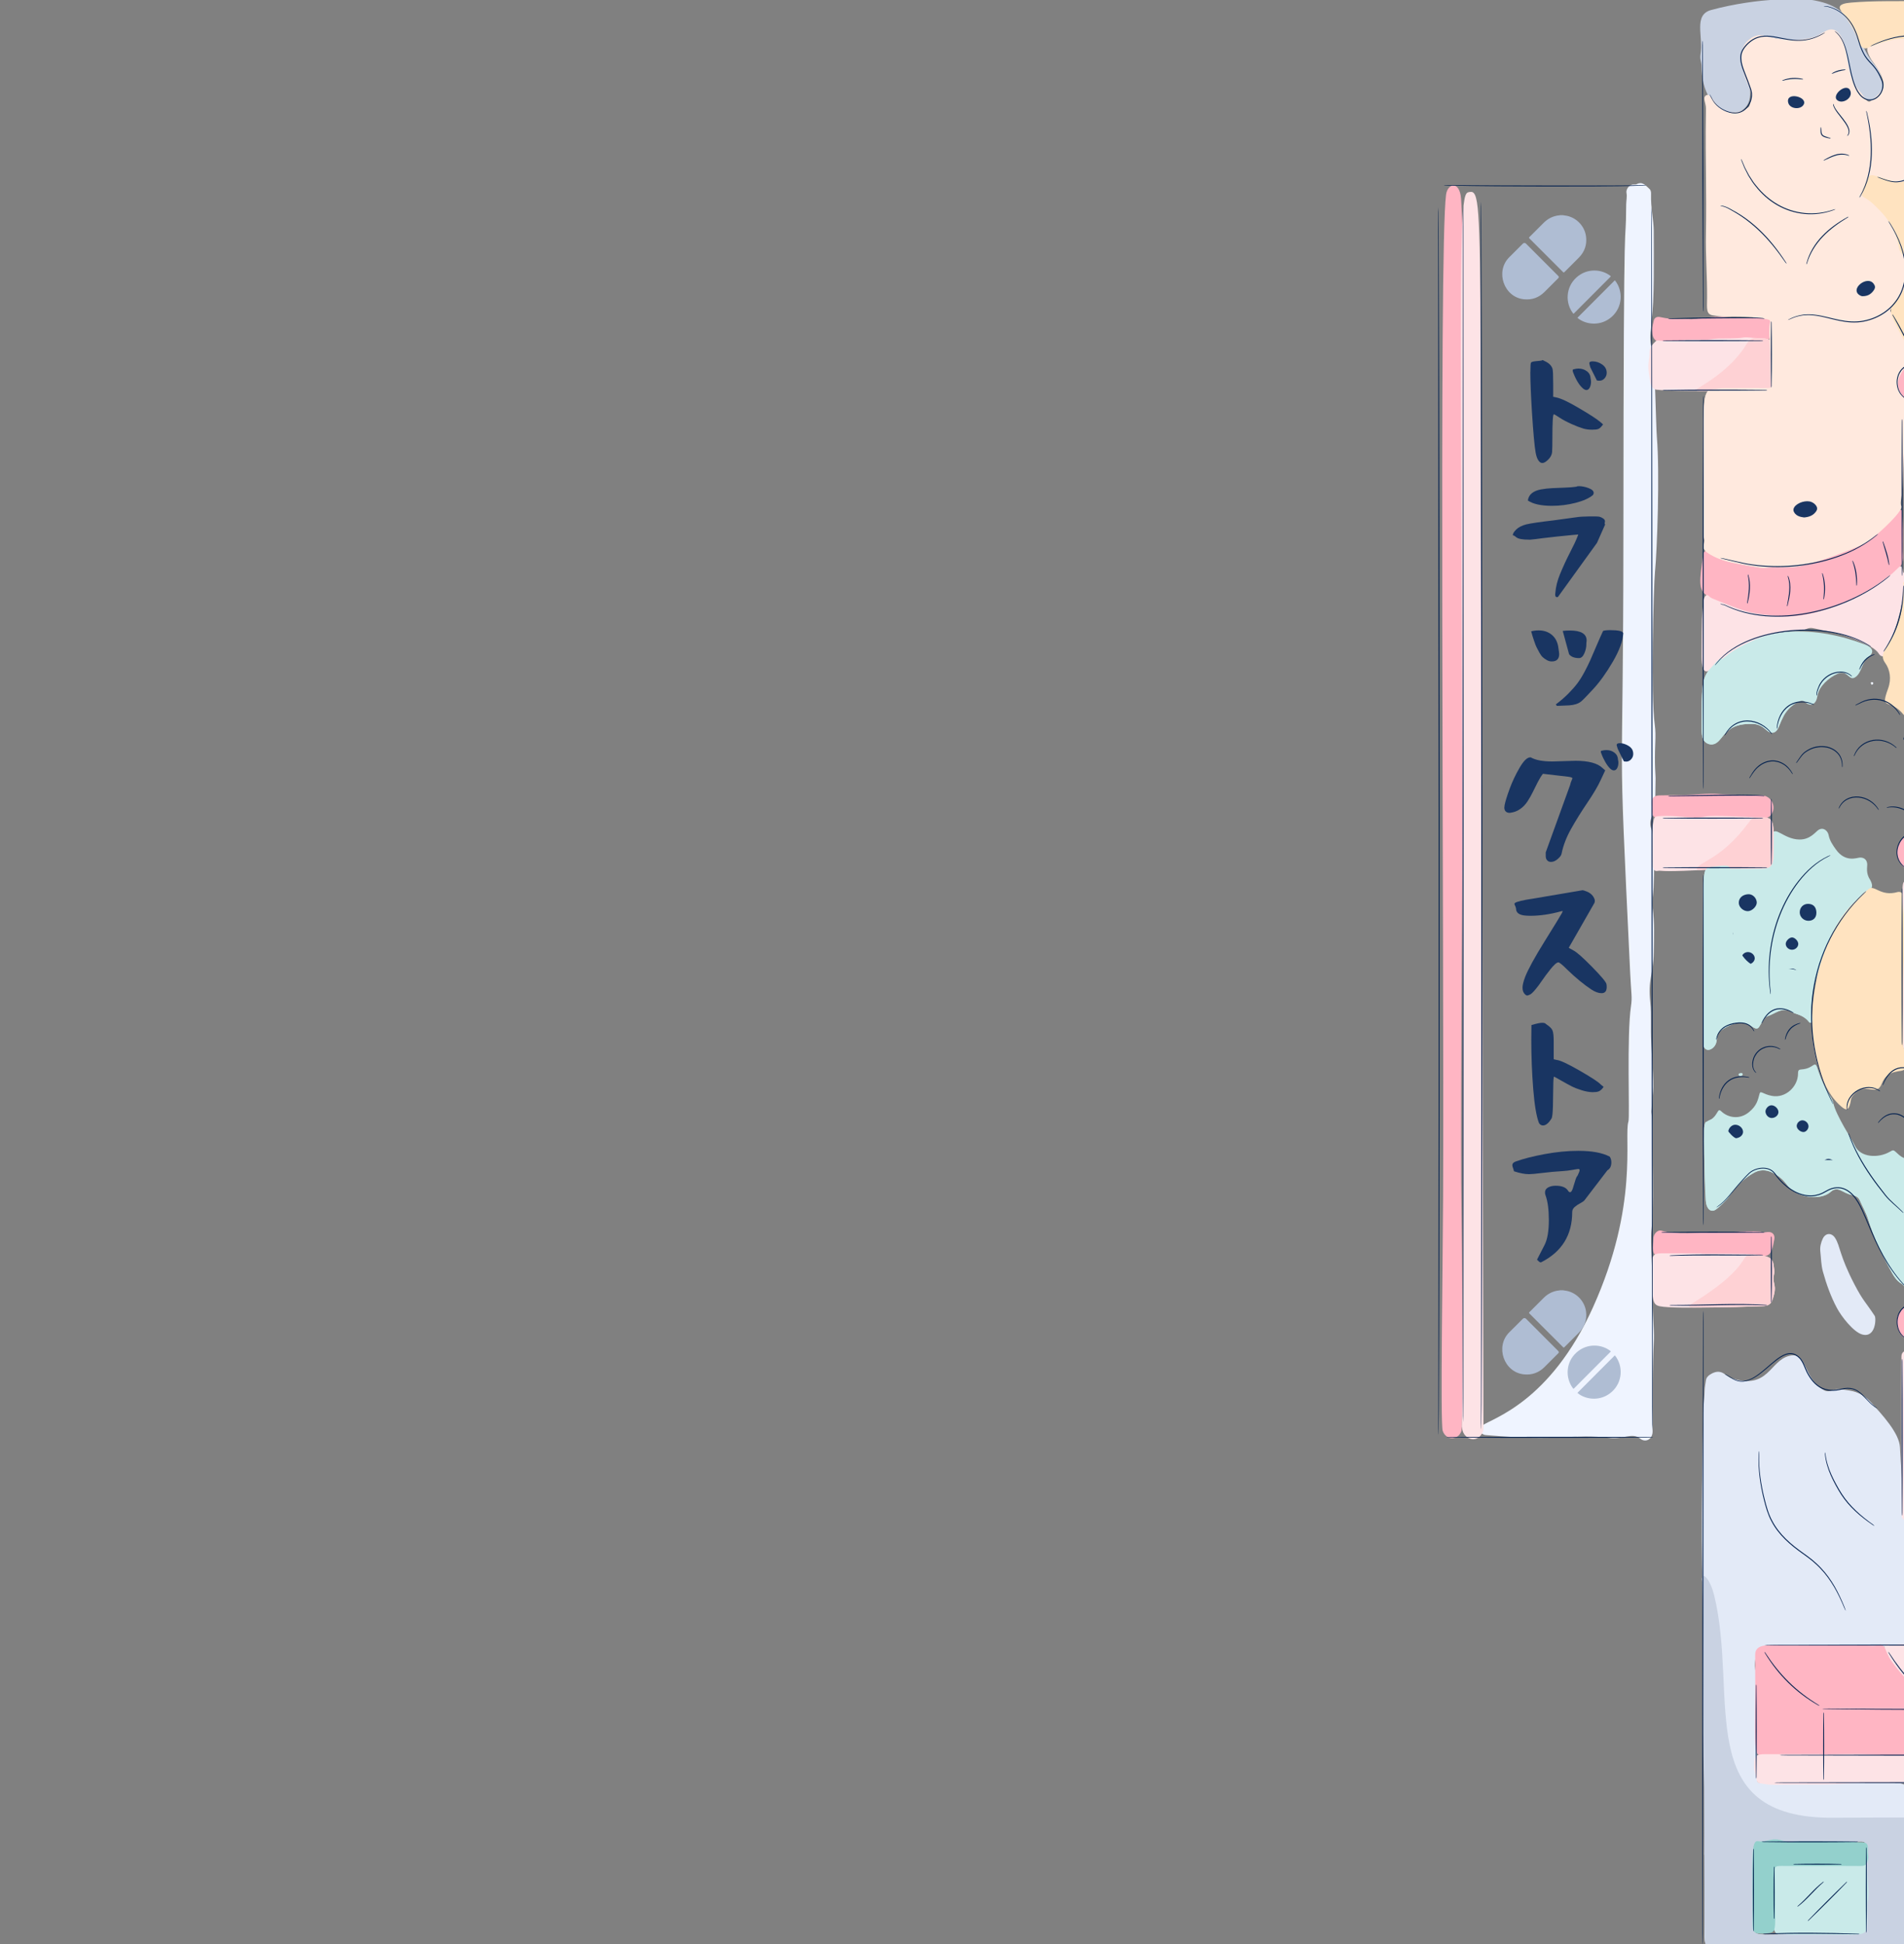 <?xml version="1.0" encoding="UTF-8"?>
<svg id="Capa_1" data-name="Capa 1" xmlns="http://www.w3.org/2000/svg" viewBox="0 0 1125 1149">
  <rect x="0" y="0" width="1125" height="1149" fill="#808080" stroke="none"/>
  <defs>
    <style>
      .cls-1 {
        fill: #c9d2e2;
      }

      .cls-2 {
        fill: #001e4d;
      }

      .cls-3 {
        fill: #fde3e6;
      }

      .cls-4 {
        fill: #e3eaf7;
      }

      .cls-5 {
        fill: #ffb5c3;
      }

      .cls-6 {
        fill: #193562;
      }

      .cls-7 {
        fill: #eff4ff;
      }

      .cls-8 {
        fill: #afbdd3;
      }

      .cls-9 {
        fill: #ffe3c0;
      }

      .cls-10 {
        fill: #fed1d4;
      }

      .cls-11 {
        fill: #ffe9de;
      }

      .cls-12 {
        fill: #93d0cc;
      }

      .cls-13 {
        fill: #c9eae9;
      }
    </style>
  </defs>
  <path class="cls-4" d="m1007.02,1096.22c0-15.45.54-30.92-.13-46.34-1.07-24.63-.23-97.75-.81-111.35-1.39-32.29.25-94.55.21-96.67-.21-10.52.79-13.48.92-20.27.04-1.88.48-3.75.72-5.63.2-1.6,1.07-2.73,2.39-3.58,6.83-4.42,9.3,1.06,12.78,2.16,21.96,6.96,22.43-10.4,34.19-13.29,10.49-2.57,8.1,12.48,19.38,19.76,1.76,1.13,3.38,1.6,5.66.72,3.33-1.28,6.95-.48,10.43.03,5.5.82,9.72,3.58,13.36,7.66,5.3,5.94,16.21,17.44,16.5,25.92.34,10.15,1.54,20.91,1.85,39.31.08,4.72,1.79,4.82,3.94,4.65,3.77-.3,168.1-2.71,178.33-1.03,2.36.39,4.78.32,7.22-.38,3.54-1.01,6.17,1.07,6.44,4.73.84,11.35.71,22.73.66,34.1-1.16,6.72-.3,13.52-.82,20.27-1.71,22.17-2.85,12.71-69.92,15.1-7.29.26-166.99,1.11-177.58,1.37-19.62.47-34.01-4.59-35.37,6.23-.25,2.01-.71,3.88-.32,5.99.43,2.37.32,4.86.28,7.29-.19,11.51,1.02,22.99.79,34.5-.12,6.11-.02,23-.02,23.17.18,5.51,1.38,1.63,17.92,1.63,37.67,0,35.85.88,51.58.79,26.08-.15,18.76,2.38,20.15,19.48,1.16,14.2.12,28.44.88,42.63.97,17.95.45,22.11.61,25.96.15,3.65-1.03,6.93-2.52,10.14-.9,1.95-2.36,3.24-4.49,3.79-4.29,1.11-89.78,1.41-107.92-1.74-4.85-.84-7.26-4.3-7.22-8.74.16-16.13.06-32.25.06-48.38h-.17Zm94.41,26.82s.06,0,.09,0c0-18.11-.06-18.16.19-19.47.86-4.43.34-8.91.39-13.36.02-1.52-.41-1.8-1.99-1.94-2.86-.24-5.66.55-8.47.55-4.95,0-44.58,1.9-50.65.34-.64-.16-1.35-.1-2.02-.07-2.05.08-1.47-.24-1.67,30.44,0,1.08.14,2.2-.07,3.24-1.04,5.23-.41,10.53-.7,15.79-.4,7.51,1.3,4.01,59.61,3.99,5.07,0,5.31.02,5.3-3.26-.01-5.41,0-10.83,0-16.24Z"/>
  <path class="cls-4" d="m1100.31,788.65c-5.23-1.45-12.36-10.79-14.9-15.56-3.65-6.83-6.24-14.09-8.31-21.54-1.09-3.93-1.1-8.02-1.55-12.04-.29-2.58.34-5.14,1.45-7.49,1.66-3.49,5.2-3.67,7.3-.4,3.08,4.81,2.45,10.15,11.36,27.3,5.17,9.95,6.37,10.13,12.05,18.75.91,1.38.58,13.19-7.4,10.97Z"/>
  <path class="cls-7" d="m975.82,188.79c-.33,1.99-.05,4.08-.36,6.08-.65,4.21-.34,8.28.77,12.41,1.74,6.49,2.12,43.61,2.77,51.41,1.71,20.39.17,66.18-1.15,79.5-.78,7.92-2.58,72.77-.11,90.05.49,3.45.45,6.99.31,10.52-.57,13.86.21,19.39.17,21.11-.3,17.12-.05,18.01-1.31,20.56-.3.6-.4,1.3-.7,1.9-1.22,2.42-1.46,4.95-.51,7.45,2.31,6.11,1.62,28.24,1.31,34.74-.19,4.04-1.03,8.09-.51,12.13,1.13,8.64.77,17.3.62,25.96-.25,14.27-3.56,15.66-2.01,29.85.81,7.46.03,14.03.61,24.35,1.76,31.26,1.04,23.78.2,38.82-.03.54-.18,1.09-.1,1.61,1.07,7.41.47,14.88.58,22.31.71,48.79-.7,44.32-.8,50.35-.19,11.51,1.02,22.99.79,34.5-.14,7.18.41,14.33.73,21.49.47,10.75-.78,1.73-.71,56.04,0,1.49.12,2.99.03,4.47-.27,4.27-4.16,6.37-7.42,3.73-4.52-3.67-9.95.52-17.62-.37-22.16-2.58-29.96,2.12-72.54-1.6-.8-.07-1.68-.09-2.37-.44-2.84-1.45-3.1-3.52-.68-5.29,5.7-4.18,40-13.52,65.42-69.84,27.39-60.69,18.11-101,20.95-109.83.88-2.74-1.09-50.74,1.51-68.16.82-5.5.13-6.89-.45-19.03-7.68-160.83-4.11-87.55-4.03-262.22.1-216.67,1.39-158.5,1.65-192.58.02-2.27.59-4.49.16-6.84-.41-2.2,1.87-5.07,4.34-4.92.53.03,1.17.08,1.6-.15,3.58-1.93,5.44.9,7.6,2.75.85.73,1.02,1.87.98,3-.26,8.14,1.58,15.96,1.59,21.83.02,15.62.44,42.01-1.29,52.34Z"/>
  <path class="cls-7" d="m1105.9,403.12c1.24-.16,1.18,1.35.13,1.53-.39.07-1.1-1.41-.13-1.53Z"/>
  <path class="cls-1" d="m1077.19,1.45c11.38,3.15,19,12.26,22.38,22.26,1.8,5.31,4.38,10.13,7.99,14.47,5.2,6.27,5.5,14.17,3.99,17.46-2.55,5.53-9.88,5.68-15.14-3-7.84-12.94-5.01-25.98-12.77-31.92-5.71-4.37-6.55,1.8-16.27,2.43-2.92.19-6.71,2.71-12.36.91-4.68-1.49-9.53-1.92-14.38-2.35-1.93-.17-3.77.3-5.57.82-3.47.99-4.55,6.22-3.92,9.75,1.14,6.38,3.08,16.9,2.91,23.71-.45,17.34-28.45,15.02-28.69-17.13-.02-2.28-1.08-3.8-.58-6.85,1.75-10.52-4.38-23.2,6.28-26.1,13.39-3.65,28.5-5.72,38.38-6.09,5.21-.19,14.81-1.96,27.74,1.62Z"/>
  <path class="cls-1" d="m1007.3,1146.96c-.25-1.59-.52-208.06-1.62-212.84-.43-1.9.55-3.59,2.05-2.21,2.5,2.3,4.32,7.61,5.12,10.91,14.6,60.11-13.66,132.04,70.49,131.43,1.87-.01,39.29-.22,41.04-.17,4.06.12,3.95,1.38,3.98,7.12.36,66.6,2.89,60.77-2.08,70.91-1.46,2.98-5.24,3.48-8.57,3.48-99.22-.08-108.98.72-110.42-8.62Zm89.43-4.42c2.74,0,4.48.22,4.68-1.83.1-1.08-.07-35.31.27-36.93.92-4.43.36-8.9.44-13.36.03-1.76-.39-2.02-2.2-2.16-.17-.01-51.3,2.86-58.72.93-.77-.2-1.62-.14-2.42-.09-2.62.18-.27,4.04-2.12,44.36-.41,8.99-1.03,9.63,6.53,9.78,14.08.28,3.01-.65,53.55-.71Z"/>
  <path class="cls-13" d="m1151.95,727.9c0,39.89.18,39.16-.41,41.83-1.18,5.4.77,3.85.55,19.84-.1,7.45-7.53,7.74-14.9,6.49-.53-.09-1.03-.33-1.54-.5-1.05-.35-2.1-.79-2.31-2.02-.44-2.58,4.82-1.53,7.75-7.63,2.62-5.45-.18-8.34-3.44-14.17-1.57-2.8-2.97.28-5.94-3.57-.54-.7-7.04-8.9-7.81-9.31-3.6-1.89-5.32-5.36-7.11-8.66-5.11-9.41-9.71-19.06-12.88-29.33-1.25-4.04-3.35-7.69-5.04-11.53-.85-1.92-2.7-2.75-4.52-3.11-6.14-1.22-8.15-5.81-13.02-1.61-5.04,4.35-15.47,3.21-20.78-.17-5.53-3.52-4.87-6.4-11.3-10.37-3.95-2.44-8.19-3.49-12.65-1.11-4.73,2.53-8.77,5.94-11.96,10.2-2.33,3.1-7.92,10.23-11.41,11.95-3.21,1.57-5.2-1.96-5.34-5.6-1.91-48.29-.77-46.15.41-46.59,7.32-2.69,6.04-8.77,8.7-6.2,3.88,3.75,10.65,5.16,16.28.61,4.83-3.91,5.42-7.42,6.37-10.98.58-2.15,1.92.28,7.29,1.28,8.18,1.53,15.47-5.58,15.44-13.24-.02-4.3,2.64-.52,8.84-4.81,1.94-1.34,2.12.27,3.14,3.26,4.53,13.28,8.03,14.81,8.88,19.01,1.45,7.19,11.46,22.36,12.57,24.91,3.31,7.59,14.27,7.66,20.65,3.97,2.14-1.24,2.33-1.22,3.9.23,2.1,1.96,4.15,3.88,7.3,3.92,3.81.04,7.59.02,10.98-2.08,4.04-2.51,4.2-3.6,5.87-2.06,6.34,5.87,7.78,4.91,7.77,7.74-.04,13.14-.03,26.28-.03,39.42h-.27Z"/>
  <path class="cls-13" d="m1006.2,570.25c0-54.88-.16-56.15,3.22-57.42.75-.28,1.55-.55,2.34-.6,4.45-.29,8.87-.94,13.35-.72,5.38.26,12.03-.36,15.4.51.77.2,1.61.15,2.42.14,1.84-.03,2.08-.24,2.46-1.97,1.38-6.36-.06-11.1,1.57-16.93,1.62-5.78,6.81,2.68,16.15,2.87,6.41.13,9.52-4.43,11.26-5.6,3.03-2.04,5.64.62,6.08,2.94.62,3.31,2.48,5.99,4.37,8.62,5.7,7.92,12.58,4.68,14.34,4.69,2.48,0,4,1.52,4.12,4.03.08,1.69-.99,5.18,1.82,9.34.08.11.13.24.19.36,1.58,3.12,1.01,5.27-2.24,6.35-2.98,1-2.77,2.11-8.35,7.37-3.45,3.26-4.88,6.8-8.53,12.31-5.6,8.46-12.92,29.78-14.63,38.15-2.52,12.31-.51,13.85-.8,16.86-.1.98.59,2.4-.77,2.81-1.02.31-1.47-1-2.14-1.61-3.13-2.85-4.97-2.8-10-5.14-5.44-2.53-8.92,1.72-13.38,2.88-1.69.44-4.05,4.35-4.74,5.88-.66,1.47-1.54,1.77-2.9,1.21-2.57-1.05-5.31-5.33-14.44-1.79-2.28.89-4.25,2.37-6.27,3.73-2.25,1.51-.95,2.98-2.25,7.11-1.01,3.21-5.98,6.18-7.39,1.13-.66-2.37.35-8.4-.25-38.56-.06-2.98,0-5.96,0-8.94h0Z"/>
  <path class="cls-13" d="m1102.24,381.01c3.95,1.5,5.55,4.24,2.02,7.04-4.34,3.44-4.06,8.94-7.54,11.8-4.32,3.56-4.73-4.43-10.96-1.67-5.32,2.36-11.04,7.58-11.88,13.03-.77,5.06-3.58,5.99-6.05,4.67-1.65-.88-2.01-2.76-5.4-1.03-8.77,4.47-10.42,13.25-12.12,16.14-1.23,2.08-3.6,2.62-5.58,1.29-2.04-1.37-3.97-4.56-10.06-4.51-9.54.07-12.71,2.8-16.54,7.01-1.6,1.76-3.9,6.12-8.05,5.02-5.08-1.35-4.68-6.32-4.66-12.57.06-18.81-.22-25.72,4.3-31.19,10.95-13.24,25.22-20.07,42.02-22.14,1.61-.2,3.21-.52,4.83-.6,16.4-.79,30.47,1.92,45.68,7.7Z"/>
  <path class="cls-13" d="m1099.97,1101.01c2,.28,3.26,1.52,3.24,3.53-.06,6.99,1.62,12.66.29,19.39-.27,1.35-.09,8.8-.38,13.78-.45,7.63-2.07,5.29-43.22,5.73-2.83.03-5.6-.67-8.46-.29-2.57.34-3.72-3.03-3.72-5.82,0-.45,0-29.8.18-31.25.39-3.06,1.18-3.76,4.24-4.4,2.94-.62,5.89-.78,8.87-.77,13.35.04,37.57-.09,38.96.11Z"/>
  <path class="cls-13" d="m1028.92,635.82c-.65.21-1.41.14-1.63-.53-.29-.87.55-1,1.15-1.14,1.46-.33,1.72,1.26.48,1.67Z"/>
  <path class="cls-12" d="m1075.71,1102.74c-6.76,0-13.53.01-20.29,0-7.39-.02-6.75-.6-6.73,6.34.06,31.73,1.57,32.77-3.9,33.39-9,1.01-9.3-.72-9.3-5.84,0-39.3-1.13-49.5,3.54-48.52,4.48.94,7.78-2.65,14.38-.28,2.5.9,4.96,1.09,7.56.44,1.16-.29,2.42-.19,3.64-.2,36.08-.08,28.72.68,35.67.71,4.81.02,2.79,3.9,3.46,7.12.16.78.27,1.64.11,2.41-.82,3.85-1.54,4.49-4.98,4.45-7.71-.1-15.43-.03-23.14-.03v.02Z"/>
  <path class="cls-5" d="m863.5,845.67c-1.97,5.69-9.11,5.69-11.06-.09-1.49-4.44.06-99.09.23-138.1.67-154.02-2.58-560.43,1.75-592.47.91-6.73,8.06-8.5,8.88,2.52,4.39,59.05-1.19,528.16.29,599.39.17,8.42,1.25,124.89-.09,128.76Z"/>
  <path class="cls-5" d="m1052.45,1038.53c-3.81.04-7.54-.62-11.32-.77-6.01-.23-3.65-7.04-4.07-59.7-.05-6.02,6.02-5.78,11.69-5.84,8.15-.09-14.63.43,53.21.18,2.81-.01,5.68.67,8.45-.45,2.71-1.09,7.38,7.16,16.03,16.59,18.99,20.71,20.05,16.44,23.54,21.62,1.25,1.85,2.05,3.8,1.96,6.07-.19,4.86.46,9.75-.56,14.58-.14.65-.11,1.35-.07,2.03.06,1.06-.39,2.28.37,3.15.87.99,2.02-.07,3.05.07.4.05.82-.07,1.22,0,3.5.6,7,.07,10.49-.05,9.21-.31,18.37.94,27.58.75,7.86-.16,17.64,1.32,26.35.91,7.97-.38,3.47,8.69,5.11,12.48.66,1.52-.55,3.73-4.9,3.79-20.4.29-1.04.6-29.6.86-36.45.34-40.75-.15-41.02-3.09-.33-3.62-1.2-7.23-.13-10.87.11-.38.09-.8.09-1.21,0-1.27-.41-1.72-1.62-1.78-.17,0-13.48-.35-18.68.08-14.61,1.19-55.95.36-77.15.61Z"/>
  <path class="cls-5" d="m1124.47,318.97c0,2.98-.2,5.97.04,8.93.38,4.71-1.9,7.95-5.2,10.84-10.68,9.36-28.83,18.74-39.49,22-16.84,5.14-34.44,4.73-46.03,1.41-17.23-4.94-18.52-4.33-25.97-10.68-4.05-3.45-3.86-7.63-1.41-23.67.33-2.15,1.48-2.74,3.48-2,2.97,1.1,5.81,4.29,22.61,7.53,4.67.9,9.41.85,14.11,1.48,3.77.5,7.67.11,11.21-1.1,13.71-4.67,19.61,1.18,47.42-17.23,13.47-8.92,13.11-13.11,16.84-15.09.72-.38,1.81.15,1.86.97.73,11.66.53,11.07.53,16.59h.01Z"/>
  <path class="cls-5" d="m976.19,195.1c-.03-1.94.52-3.78.94-5.61.41-1.76,1.92-2.53,3.75-2.11,3.98.89,8,1.29,12.08,1.17,10.17-.3-.44.92,19.39-1.2,7.77-.83,12.68,1.83,27.09-.17,3.02-.42,8.25.43,7.68,3.73-.53,3.05-.58,6.19-1.78,9.12-1.29,3.14-3.42,2.52-9.04,2.53-6.36,0-6.56,1.28-8.86.61-1.74-.51-.83-.22-23.88-1.44-2.96-.16-6.5-1.53-9.95.26-1.59.83-9.68.57-11.29.5-2.6-.11-4.8-1.15-5.71-3.78-.39-1.11-.3-2.4-.43-3.6Z"/>
  <path class="cls-5" d="m1001.13,741.74c-14.03.21-9.95,1.09-20.67.66-5.13-.2-3.6-5.42-3.54-10.4.03-2.65,2.4-5.44,4.84-4.68,8.14,2.53,22.65.89,30.34,1.18,8.13.3,24.28-1.77,29.17-.34,1.09.32,2.12.03,3.2-.06,2.76-.25,4.4,1.52,3.92,4.25-1.83,10.59-3.34,10.14-10.73,10.15-32.32.02-26.71-.9-36.53-.75Z"/>
  <path class="cls-5" d="m1028.79,483.88c-3.93,0-7.9.38-11.77-.08-8.38-.98-16.77-.27-25.15-.56-6.99-.24-16.56,3.9-15.76-5.13.23-2.61-1.93-7.85,4.4-8.04,3.79-.11,7.58-.07,11.37-.13,8.25-.14,16.48-1.29,24.73-.65,8.11.63,16.22.4,24.33.77,8.47.39,9.57,12.64,1.27,13.75-.76.1.3.08-13.4.08v-.02Z"/>
  <path class="cls-5" d="m1140.99,233.42c-3.49,4.15-6.93,6.39-11.97,4.4-9.2-3.64-11.49-16.28-1.29-22.11,8.45-4.83,21.83,7.55,13.26,17.71Z"/>
  <path class="cls-5" d="m1120.86,781.27c-.49-5.74,5.54-11.7,11.75-11.38,9.65.5,14.82,10.84,8.28,18.42-1.82,2.1-4.34,3.19-6.76,4.39-2.9,1.44-13.25-.86-13.26-11.42Z"/>
  <path class="cls-5" d="m1143.17,503.94c0,6.69-5.8,12.31-12.21,11.81-6.14-.47-11.94-9.17-9.54-15.67,1.96-5.3,6.85-8.19,12.53-7.3,5.44.85,9.21,5.42,9.21,11.16Z"/>
  <path class="cls-3" d="m1240.44,304.19c-76.34,0-73.08.19-76.38-.48-5.49-1.12-4.51,1.46-9.91,1.28-3.78-.12-7.58.34-11.34-.5-1.43-.32-1.96.24-2.2,1.65-2.45,14.61-1.34,34.83-1.36,35.2-.11,1.75-1.06,2.75-2.88,2.71-3.1-.08-6.23.25-9.28-.69-3.78-1.15.75.64-6,24.24-1.3,4.55-3.11,8.95-4.68,13.42-.76,2.16-2.54,3.83-2.93,6.19-.13.8-2.07,1.34-3.49-1.07-2.68-4.51-16.74-9.65-21.8-11.07-5.48-1.54-11.08-2.53-16.62-3.77-1.53-.34-2.94-.22-4.33.46-2.94,1.45-7.41.65-13.61,1.74-5.6.98-11.22,2.14-16.44,4.43-15.57,6.83-18.26,10.61-26.5,17.71-4.32,3.72-5.3-2.15-5.28-7.87.1-25.38.12-22.04,1.09-32.04.24-2.46,1.25-5.13,3.15-3.54,1.78,1.48-.61.51,14.38,6.36,5.82,2.27,11.77,4.08,18.02,4.65,9.66.87,24.1,4.75,55.19-10.73,7.17-3.57,13.82-8.01,20.11-12.96,1.7-1.33,3.14-2.98,4.75-4.43.66-.6,1.7-.27,1.95.61.43,1.47.09,1.68.75,3.07.24-.61.29-.32.29-1.89-.19-98.7-1.1-92.8,2.69-94.27,2.84-1.1,5.77-1.4,8.78-1.18,3.13.23,3.3,4.21,3.35,7.36.16,10.27-.44,10.99,1.12,10.35,4.33-1.78,4.13-1.3,43.69-1.51,3.46-.02,17.38-1.44,24.68-.21,1.93.33,106.49.29,107.67.08,1.29-.23,2.15.41,2.44,1.62.88,3.73,1.05,3.99-.04,10.83-.48,2.98-1.49,3.89-4.57,4.11-.17.01-163.55.74-174.6-1.56-.54,1.09-.35-.33-.36,17.4,0,1.22.38.83,1.05.36,3.25-2.29,5.25-1.74,167.56-1.56,2.32,0,4.59.19,6.85.68,1.56.33,2.46,1.32,2.48,2.79.03,3.24-.03,6.5-.29,9.73-.13,1.64-1.08,2.28-2.76,2.42-.92.07,7.22.04-74.38.04v-.17Z"/>
  <path class="cls-3" d="m876.53,845.11c-.79,3.13-3.5,5.55-6.21,5.44-3.24-.14-6.02-2.86-6.38-6.31-1.23-11.9,2.24,93.28-.68-587.33-.62-144.78,1.05-142.75,5.17-143.46,5.25-.9,6.1,6.48,6.39,92.35,0,.2,1.75,639.13,1.7,639.31Z"/>
  <path class="cls-3" d="m1240.53,859.58c-75.89,0-73.03.2-76.38-.47-5.32-1.06-5.37,1.28-8.69,1.23-4.05-.06-8.13.47-12.15-.4-2.45-.53-2.83.71-2.73,3.16.45,10.29-.99,20.55-.66,30.84.13,4.15-.93,4.4-3.14,4.16-2.34-.26-4.53.81-6.86.54-1.94-.22-5.64.98-6.29-2.72-.33-1.85-.36-80.4-.14-94.28.03-1.9,1.02-3.02,2.77-3.53,2.01-.59,7.61-.49,9.71-.46,3.72.05,4.65,4.02,4.61,7.77-.09,8.82-.16,8.77,1.6,8.52,8.97-1.27,15.57-.79,42.21-.9,4.19-.02,17.89-1.47,25.08-.2,1.73.31,106.27.28,107.68.05,1.25-.2,2.1.47,2.38,1.71.48,2.1,1.02,4.2.51,6.42-.36,1.58-.38,3.22-.67,4.82-.7,3.79-3.06,3.65-7.01,3.66-33.69,0-156.1.38-170.24-1.11-.87-.09-1.29.37-1.31,1.13-.09,4.74-.15,9.48-.2,14.22,0,.77.35,1.26,1.24,1.16,12.07-1.38,12.04-.96,167.4-.79,2.05,0,4.04.27,6.04.66,1.56.3,2.53,1.23,2.56,2.71.05,3.24,0,6.5-.25,9.73-.14,1.8-1.11,2.41-3.09,2.53-.75.04,3,.03-73.97.03,0-.06,0-.11,0-.17Z"/>
  <path class="cls-3" d="m1142.62,550.62c-3.36-.39-2.69-5.04-2.69,16.62,0,1.04.38,1.12,1.09.45,1.89-1.76,9.19-.34,20.11-1.1,18-1.26,36.01-.23,54.01-.59,32.09,1.37,64.19.3,96.29.65,6.78.07,7.1.74,6.26,12.66-.12,1.77-1.14,2.64-2.89,2.87-5.67.74-152.78-1.12-154.8-.58-5.75,1.53-11.56.77-17.36.64-1.78-.04-1.94.02-2.06,1.61-.32,4.18-1.15,8.36-.56,12.54.66,4.59.35,9.19.59,13.78.16,3.14-.88,6.16-.58,9.29.1,1.05-.77,1.81-1.8,1.87-3.78.23-7.58.43-11.35-.2-1.49-.25-2.36-1.29-2.5-2.82-.15-1.59-.13,1.87-.26-91.05,0-5.57.32-6.84,2.89-6.9,8.13-.2,9.02.34,10.53.27,2.06-.1,2.21,2.86,2.26,4.93.25,10.72-.36,11.75,1.43,10.94,4.49-2.02,39.66-1.44,165.28-1.39,9.55,0,5.7,1.18,10.07.22,1.71-.37,2.54.16,3,1.83.7,2.55,1.09,3.13-.32,11.63-.52,3.13-3.59,2.77-6.79,2.77-175.46.02-159.89.21-169.85-.94Z"/>
  <path class="cls-3" d="m1151,1033.78c-.08-1.41.05-10.54-.61-14.58-1.03-6.35,2.34-7.34-1.34-9.26-10.23-5.32-22.07-15.02-31.69-28.59-1.62-2.28-2.6-5.04-3.77-7.63-.48-1.06.87-2.47,1.8-1.87,1.74,1.11,3.25.51,4.97.13,3.1-.68,3.21-.21,62.98-.25,2.74,0,4.4.91,5.83,3.39,13.77,23.97,20.42,24.87,32.93,34.55,2.05,1.59,3.12,3.72,3.17,6.31.13,6.37-.07,12.72-.88,19.04-.45,3.47-3.4,2.63-7.46,2.63-64.7-.05-65.66.94-65.94-3.88Z"/>
  <path class="cls-3" d="m1005.34,740.84c34.72,0,41.97-.25,42.64,7.01.16,1.73.64,3.39.22,5.21-1.41,6.07,2.53,5.75-1.11,15.54-.82,2.2-2.87,3.26-5.13,3.28-2.14.02-52.16,1.99-61.2.1-5.08-1.06-4.51-4.35-4.52-26.68,0-4.63,2.54-4.63,7.17-4.63,7.31,0,14.62,0,21.93,0,0,.06,0,.11,0,.17Z"/>
  <path class="cls-3" d="m1001.92,514.33c-22.3,1.09-19.59-.12-22.67.38-4.16.67-3.15-7.23-2.92-24.75.02-1.87.47-3.75.82-5.61.22-1.2,1.07-1.89,2.27-1.98,12.28-.94,19.55,1.85,28.33.12,4.49-.89,26.71.43,29.17.51,9.82.32,10.93-1.11,11.07,12.17.14,13.05.57,17.99-5.93,18.06-29.22.31,2.13-.96-40.14,1.11Z"/>
  <path class="cls-3" d="m978.68,230.29c-1.98-.2-3.21-2.35-3.42-3.57-.77-4.51-1.78-9-1.04-13.64,1-6.34-.8-6.76,4.02-11.37,1.5-1.43,1.54.71,15.23-.66,4.43-.44,8.93-.37,13.39-.26,2.87.07,5.64-.68,8.48-.71,3.35-.03,11.83-.1,13.78-.47,3.43-.66,3.68.07,11.29.3,1.36.04,2.71.04,4.01.51,1.7.62,2.81,2,2.38,3.74-1.35,5.5,1.13,8.77.01,14.1-.53,2.55-.57,5.05.1,7.62.64,2.46-.74,4.3-3.37,4.4-3.92.14-7.77.88-11.72.78-16.37-.4-39.09.65-53.14-.77Z"/>
  <path class="cls-3" d="m1075.16,1036.84c10.7,0,21.43-.5,32.1.14,11.24.67,22.46.24,33.69.48,9.56.21,10.19-3.24,10.28,12.29.02,2.41-1.01,3.57-3.49,3.47-5.7-.22-11.33.78-17.03.75-14.09-.08-28.2-.42-42.26.28-13.41.66-26.8.17-40.19.52-2.6.07-5.12-.37-7.66-.75-2.14-.32-2.41-.79-2.9-3.13-.68-3.28-1.63-5.04-1.22-9.59.44-4.79,2.77-4.62,8.18-4.62,10.16,0,20.32,0,30.48,0,0,.06,0,.12,0,.17Z"/>
  <path class="cls-10" d="m1014.52,772.65c-16.62,0-16.13.24-16.36-.57-.22-.76.36-.9,3.94-3.17,33.74-21.34,25.38-27.71,33.11-27.47,2.86.09,5.67.34,8.44,1.05,2.32.59,3.8,2.04,4.17,4.44.33,2.12.85,4.18.36,6.41-1.29,5.92,2.48,5.44-1.03,15.16-.92,2.55-3.18,3.43-5.87,3.42-8.46-.03-8.24.66-26.75.66v.07Z"/>
  <path class="cls-10" d="m1047.86,505.07c-.05,5.21-.81,8.09-5.97,8.14-5.55.06-11.11.26-16.66.08-6.24-.19-12.41.91-18.64.76-1.39-.03-2.92.74-4.14-.56,1.92-4.5,14.32-5.52,30.19-26.6,3.59-4.78,3.26-3.7,7.69-3.83,8.7-.24,7.73,2.73,7.53,22Z"/>
  <path class="cls-10" d="m1020.27,231.1c-18.12,0-17.49.11-17.74-.32-.23-.4.04-.77.36-1,2.95-2.1,19.94-11.13,29.34-26.78,1.45-2.42,3.27-3.39,6-3.1,3.2.34,9.67-.81,8.46,4.9-.49,2.32-.36,4.56.05,6.83,1.15,6.32-1.26,7.93,0,13.68,1.41,6.45-4.18,5.7-26.47,5.7,0,.03,0,.06,0,.09Z"/>
  <path class="cls-11" d="m1042.39,229.36c2.32,0,4.77.24,4.37-2.03-1.09-6.19-.5-12.43-.73-18.65-.04-1.14-1.24-13.44-.25-17.8.33-1.44,0-1.81-1.62-2.18-7.06-1.65-17.81-1.66-25.06-1.55-2.33.03-4.58-.44-6.85-.74-4.33-.59-3.65-3.98-3.6-10.64.09-12.32-.93-24.61-.7-36.94.23-12.19.15-24.39.02-36.58-.51-45.6.71-35.78-.74-42.59-.25-1.19-.45-2.47.81-3.3,2.2-1.46,4.1,2.87,5.92,5.11,4.7,5.75,12.68,6.45,18.96,1.96.46-.33.73-.76.86-1.32.89-3.59,1.31-7.02-.33-10.69-2.43-5.41-4.72-10.97-4.46-18.79.29-8.53,7.98-13.14,13.51-11.52,11.41,3.33,22.18,2.96,29.62.67,5.19-1.59,9.48-7.94,14.63-1.73,6.27,7.57,2.77,23.56,11.83,33.59,3.43,3.8,4.55,7.86,7.04,5.92,2.35-1.84,4.53-3.88,6.33-6.26,3.22-4.24-2.26-12.62-5.46-16.85-1.16-1.53-2.01-3.22-2.71-4.99-1.11-2.84-.43-4.64,2.33-5.98,5.62-2.72,16.19-5.19,27.82-4.4,7.04.48,14.36,3.99,23.14,4.03,5.98.02,11.28-1.67,14.39-2.29,8.42-1.67,17.12.65,23.8,4.48,6.99,4.01,8.88-.34,25.49,5.82,8.04,2.98,13.86,8.44,34.56,23.38,5.79,4.18,10.87,6.69,17.42,7,8.6.41,29.12-6.46,40.64,8.97,8.74,11.7,4.16,25.31-4.97,30-3.04,1.56-4.37,1.38-5.3,3.84-1.31,3.5-3.48,4.68-7.29,4.5-9.49-.46-10.07-7.06-18.39-6.57-4.47.26-8.62-.7-12.55-2.62-4.73-2.3-9.7-1.94-10.94-2.76-4.21-2.79-19.9-.49-23.73,1.84-10.8,6.55-32.07,4.36-46.3-10.44-2.45-2.55-2.52-2.51-5.3-.49-6.36,4.59-12.86,10.36-24.97,10.32-3.77-.01-9.29-2.5-16.69,2.78-9.81,6.99-22.79,6.79-28.37,2.96-.89-.61-1.85-1.13-2.79-1.66-.65-.36-1.22.41-1.4,1.03-.74,2.5-1.99,4.73-3.39,6.9-3,4.64,5.39.45,18.14,21.73,2.92,4.88,5.35,10.05,6.41,15.73.87,4.66,1.51,9.37,1.16,14.12-.51,6.98-5.05,14.66-9.14,18.61-.84.81-.88,1.51-.09,2.42,5.73,6.68,12.84,21.64,13.74,26.95.29,1.73-.33,3.13-2.05,3.43-3,.52-4.16,2.8-5.49,4.94-6.35,10.16,2.4,14.24,2.82,18.55.27,2.78-.65,6.65-.55,8.47.54,9.31-.93,10.37-1.68,39.31-.19,7.3-1.94,10.53-.82,12.82,1.21,2.47-11.71,14.89-19.39,20.71-4.24,3.21-28.04,11.39-36.02,13.59-12.28,3.39-17.39.79-25.38,2.16-1.83.31-16.56-2.62-18.39-2.99-5.34-1.09-10.45-2.77-15.05-5.82-4.62-3.07-1.45-4.96-2.32-8.64-.7-2.95-.51-5.93-.51-8.9-.06-77.31-.46-78.22,5.19-79.02,2.54-.36,5.05-.96,7.65-.92,2.5.04,22.99.01,23.17.01Z"/>
  <g>
    <path class="cls-8" d="m920.8,163.17c.32.32.32.84,0,1.15-1.45,1.46-5.33,5.36-8.29,8.29-3.33,3.29-7.35,4.71-12,4.26-11.92-1.15-17.17-16.38-8.81-24.79,2.1-2.12,6.28-6.29,8.13-8.12.5-.5,1.3-.49,1.8,0,6.39,6.4,12.78,12.8,19.18,19.21Z"/>
    <path class="cls-8" d="m932.87,152.27c-2.85,2.88-5.73,5.73-8.59,8.6h0c-.18.18-.48.18-.66,0-6.7-6.71-13.35-13.36-20.03-20.05-.18-.18-.18-.47,0-.65.66-.65,1.29-1.27,1.92-1.9,2.17-2.16,4.35-4.31,6.5-6.5,2.62-2.66,5.76-4.2,9.49-4.53.06,0,.12-.02.17-.04.04-.01.09-.02.13-.02h1.69s.05,0,.07,0c.75.12,1.51.2,2.26.36,5.88,1.24,10.53,6.24,11.3,12.17.63,4.87-.79,9.06-4.24,12.55Z"/>
  </g>
  <g>
    <path class="cls-8" d="m932.18,187.66c7.26-7.28,14.53-14.57,21.81-21.87.09-.09.23-.08.31.02,4.86,6.21,4.47,15.61-1.93,21.37-6.29,5.66-15.07,4.94-20.18.78-.1-.08-.1-.22-.01-.31Z"/>
    <path class="cls-8" d="m951.68,163.46c-7.26,7.28-14.53,14.57-21.81,21.87-.09.09-.23.08-.31-.02-4.86-6.21-4.47-15.61,1.93-21.37,6.29-5.66,15.07-4.94,20.18-.78.1.08.1.22.01.31Z"/>
  </g>
  <g>
    <path class="cls-8" d="m920.8,798.51c.32.32.32.84,0,1.16-1.45,1.46-5.33,5.36-8.29,8.29-3.33,3.29-7.35,4.71-12,4.26-11.92-1.15-17.17-16.38-8.81-24.79,2.1-2.12,6.28-6.29,8.13-8.12.5-.5,1.3-.49,1.8,0,6.39,6.4,12.78,12.8,19.18,19.21Z"/>
    <path class="cls-8" d="m932.87,787.61c-2.85,2.88-5.73,5.73-8.59,8.6h0c-.18.18-.48.18-.66,0-6.7-6.71-13.35-13.36-20.03-20.05-.18-.18-.18-.47,0-.65.66-.65,1.29-1.27,1.92-1.9,2.17-2.16,4.35-4.31,6.5-6.5,2.62-2.66,5.76-4.2,9.49-4.53.06,0,.12-.02.17-.04.04-.01.09-.02.13-.02h1.69s.05,0,.07,0c.75.12,1.51.2,2.26.36,5.88,1.24,10.53,6.24,11.3,12.17.63,4.87-.79,9.06-4.24,12.55Z"/>
  </g>
  <g>
    <path class="cls-8" d="m932.18,823c7.26-7.28,14.53-14.57,21.81-21.87.09-.09.23-.08.31.02,4.86,6.21,4.47,15.61-1.93,21.37-6.29,5.66-15.07,4.94-20.18.78-.1-.08-.1-.22-.01-.31Z"/>
    <path class="cls-8" d="m951.68,798.8c-7.26,7.28-14.53,14.57-21.81,21.87-.09.09-.23.08-.31-.02-4.86-6.21-4.47-15.61,1.93-21.37,6.29-5.66,15.07-4.94,20.18-.78.1.08.1.22.01.31Z"/>
  </g>
  <path class="cls-11" d="m1043.05,335.57c-2.37.39-16.45-2.46-18.77-2.93-5.33-1.08-10.44-2.77-15.04-5.81-4.64-3.07-1.48-4.94-2.34-8.62-.69-2.95-.51-5.92-.51-8.89-.04-71.12-.65-79.04,3.98-76.4,3.18,1.81,5.25,4.61,6.97,7.73,5.45,9.84.57,20.54,7.06,46.66,1.59,6.4,4.42,12.27,8.57,17.34,16.23,19.87,36.91,4.51,53.96,21,.91.88-.37,1.72-1.55,2.16-6.98,2.58-14.04,4.92-21.3,6.65-6.52,1.55-16.18.31-21.02,1.11Z"/>
  <path class="cls-11" d="m1118.72,108.38c-3.99.44-8-.91-11.7-3.46-4.42-3.05-1.1-4.56-1.61-14.07-1.2-22.01-2.09-15.7-3.53-26.87-.61-4.72,8.84-3.69,16.48,11.7,9.48,19.08,13.45,7.24,32.44,7.31,12.17.05,11.19,4.9,22.08,6,2.31.23,5.9-1.16,6.17-.06.41,1.65-16.5,13.38-28.03,10.94-5.23-1.11-9.96.07-14.24,3.09-5.27,3.71-11.09,5.52-18.06,5.42Z"/>
  <path class="cls-11" d="m1026.64,103.87c-1.02-4.31-.89-8.21-.86-8.45.16-1.46.12-3.08,1.85-3.72,1.04-.38,1.97.65,2.65,2.98,1.76,5.99,1.38,7.35,3.9,10.54,1.63,2.07,10.88,15.6,21.07,18.26,8.89,2.32,9.04,5.11,18.31,2.73,7.84-2.01,9.48-3.81,11.62-2.67,1.88,1,2.21,3.41.56,4.71-.73.58-1.61,1-2.46,1.4-25.29,11.7-50.18,1.55-56.64-25.78Z"/>
  <path class="cls-9" d="m1152.3.87c94.12,0,60.06,1.32,162.94.66,3.45-.02,6.43.61,6.94,4.03.79,5.33.54-3.19.54,63.77-1.03,6.15-.08,12.45-1.32,18.59-.11.53-.13,1.08-.12,1.62.19,7.45-1,11-1.73,27.52-.25,5.73-2.15,6.41-5.66,6.66-9.74.7-137.09,3.11-157.49.3-2.08-.29-2.65.03-3.17,2.13-.29,1.17-.45,2.41-.42,3.61.23,10.27-1.21,7.57-.7,49.53.42,34.55,1.27,9.66-.18,45.41-.11,2.67-.69,9.15-1.76,12.83-1.11,3.81-6.01,3.03-5.68-2.46.2-3.28-.67-6.45-.87-9.69-.26-4.46-3.85-10.57-8.9-11.42-2.03-.34-3.57-1.27-5.12-4.18-9.16-17.18-8.31-15.57-11.28-21.59-2.1-4.25-.48-8.81,1.66-10.39,7.08-5.2,5.84-15.61,5.8-23.89-.02-4.36-2.91-2.21-3.89-8.13-1.42-8.59-5.54-15.75-11.63-21.85-2.58-2.58-5.06-5.24-8.38-6.99-3.12-1.65-2.19-2.59.9-9.97,1.01-2.42,1.81-4.04,4.62-3.25,12.88,3.63,14.73,5.65,19.64,2.18,7.58-5.36,20.61-11.09,28.78-7.19,3.82,1.82,11.48-1.56,15.14-3.18,4.02-1.79,3.82-5.59,10.08-9.25,1.62-.95,3.05-.66,3.74.98,1.5,3.58,4.56,5.6,7.39,7.87,3.73,3,8.02,5.03,12.28,7.09,13.39,6.47,20.89-1.26,37.85-4.67,7.62-1.53,13.64.77,28.44,5.09,4.28,1.25,8.49-1.16,14.95,3.8,2.93,2.25,6.52,3.26,10.11,4.04,2.68.58,4.84-.28,6.24-2.67,3.06-5.19,9.9-8.71,10.37-8.77,4.83-.62,4.25-5.97,4.89-8.54.67-2.67-.29-3.27-.98-5.87-2.99-11.18-10.95-17.29-21.34-20.88-2.18-.75-4.48-1.03-6.8-1.05-7.6-.08-7.58,4.47-17.72,2.9-5.51-.85-10.34-3.23-14.92-6.14-3.77-2.39-16.17-10.48-19.23-13.58-6.28-6.38-28.64-17.54-35.18-15.46-1.37.44-2.98-.21-4.27-.98-3.16-1.88-6.79-2.66-10.04-4.34-1.04-.54-2.34-.59-3.53-.85-4.56-.98-9.17-.71-13.76-.37-4.6.34-9.29,5.67-18.85,2.21-9.66-3.49-19.64-3.53-29.68-3.04-1.23.06-11.64,2.47-17.43,5.24-2.57,1.23-4.58-1.2-5.54-3.89-4.2-11.8-9.08-15.37-10.77-18.98-1.39-2.97,3.32-3.62,6.55-3.9,13.01-1.1,24.92-.84,58.48-.84,0,.06,0,.11,0,.17Z"/>
  <path class="cls-9" d="m1319.45,644.79c0,11.24.55,5.91-.85,27.98-.07,1.06-.36,2.15-.76,3.13-1.16,2.82-2.29,3.57-5.33,3.13-1.17-.17,1.07-.22-27.95.85-17.89.66-25.95-.25-37.69-1.26-3.46-.3-8.19,1.29-16.54,1.32-7.45.03-14.93.39-22.34-.2-7.79-.61-24.07-.41-25.95-.88-1.27-.32-2.38-.2-3.52.4-2.38,1.25-4.93-1.61-3.94-4.12,1.97-4.99,5.36-9.62,2.56-17.91-1.52-4.51-5.23-7.08-9.67-8.57-.82-.28-1.59.03-2.39.11-7.86.83-1.28-14.28-15.79-14.42-2.61-.03-5.1.64-7.63,1.04-2.2.34-2.7,3.95-5.92,1.22-1.95-1.65-2.96-3.33-6.56-5.41-3.16-1.83-2.36,1.5-7,1.77-.53.03-1.05.25-1.59.33-4.28.63-7.13,3.03-8.69,7.03-3.34,8.56-9.41-1.78-16.93,6.96-1.8,2.09-1.04,2.95-2.08,6.04-.86,2.55-2.01,2.89-4.19,1.2-12.77-9.89-18.15-33.11-18.12-49.25.06-32.95,12.45-59.8,24.09-71.07,2.23-2.16,4.39-4.41,6.62-6.57.77-.75,1.75-1.28,2.53-2.02,3.55-3.4,7.04,4.52,17.35,1.56,1.69-.49,3.31.68,3.12,2.24-.57,4.78.92,9.39.85,14.12-.1,7.85.42,15.74-.15,23.56-.77,10.63-.56,50.99-.53,51.16.32,1.88,1.38,2.76,3.34,2.87.67.04,1.37.1,2.03-.02,4.75-.85,1.95-.86,89.37-.76,154.13.18-9.19-.05,95.06.81,4.31.04,5.29,4.74,5.32,9.02.04,4.88.01,9.76.01,14.63-.05,0-.11,0-.16,0Z"/>
  <path class="cls-9" d="m1147.12,343.03c49.29,0-23.36-.98,141.29-.8,8.73,0,11.8-1.71,27.12.09,2.16.25,3.81,2.12,4.03,4.48.88,9.47,1.78,34.51,1.7,41.35-.07,6.39-1.26,13.51-7.34,13.72-5.1.18.92-.74-18.23-.85-17.48-.1-34.98-.45-52.43.27-13.55.56-27.07.17-40.61.53-19.35.51-15.6-2.95-26.27-1.38-4.6.67-9.19.46-13.78.62-2.72.1-5.36.76-8.07.82-1.18.03-1.56.9-1.58,1.97-.23,12.51.97,21.09-7.02,21.48-16.81.82-13.3,8.69-19.26-.38-9.32-14.18-16.38-3.47-11.06-18.06,2.11-5.79,1.04-11.29-1.73-15.13-5.89-8.2,8.76-11.19,10.38-38.57.16-2.68,1.04-5.32.34-8.06-.5-1.95,2.57-1.91,4.6-1.92,5.96-.02,11.93,0,17.89,0,0-.06,0-.12,0-.17Z"/>
  <g>
    <path class="cls-6" d="m1065.98,305.8c-2.21-.29-4.3-.75-5.69-2.71-.8-1.14-.83-2.26-.08-3.39,1.84-2.76,7.16-4.32,10.19-3,1.15.5,2.09,1.24,2.77,2.28.66,1,.69,2.03.03,3.04-1.71,2.62-4.3,3.55-7.24,3.78Z"/>
    <path class="cls-6" d="m1100.54,175.05c-.63.03-1.61-.38-2.46-1.12-1.09-.96-1.38-2.31-.81-3.68,1-2.42,4.28-4.45,6.88-4.21,1.61.15,2.74,1.07,3.44,2.51.63,1.29.06,2.35-.71,3.36-1.46,1.94-3.33,3.13-6.34,3.14Z"/>
    <path class="cls-6" d="m1093.45,54.19c1.03,3.99-4.77,7.42-7.81,5.09-4.02-3.08,6.19-11.39,7.81-5.09Z"/>
    <path class="cls-6" d="m1056.53,60.46c.79,4.04,7.5,4.65,9.24,1.24,2.31-4.51-10.49-7.62-9.24-1.24Z"/>
  </g>
  <g>
    <path class="cls-6" d="m1025.76,585.24c-.13,2.65-2.86,5.45-5.31,5.22-3.24-.31-5.11-2.11-5.18-5.63-.05-2.78,2.5-5,5.38-4.96,2.56.03,5.23,2.84,5.11,5.37Z"/>
    <path class="cls-6" d="m1027.38,533.57c-.04-2.95,2.27-4.92,5.57-5.11,2.66-.15,4.88,2.22,5.05,4.74.16,2.34-2.69,5.2-5.2,5.27-2.73.08-5.39-2.33-5.42-4.91Z"/>
    <path class="cls-6" d="m1019.01,547.72c2.52.01,5.05,2.4,5.1,4.82.05,2.54-2.62,5.32-5.12,5.32-2.6,0-5.19-2.55-5.25-5.17-.07-2.68,2.37-4.98,5.28-4.97Z"/>
    <path class="cls-6" d="m1073.23,539.46c0,2.94-1.89,4.78-4.86,4.7-2.7-.07-4.95-2.29-4.98-4.91-.04-2.98,2.14-5.17,5.07-5.09,3.06.08,4.77,1.98,4.78,5.31Z"/>
    <path class="cls-6" d="m1051.84,679.17c-.03,2.58-2.11,4.81-4.48,4.81-2.76,0-5.31-2.46-5.25-5.07.05-2.42,2.31-4.84,4.54-4.85,2.72-.02,5.23,2.45,5.2,5.11Z"/>
    <path class="cls-6" d="m1085.27,689.43c.09,2.44-2.16,4.94-4.43,4.92-2.3-.02-4.52-2.35-4.59-4.83-.07-2.4,1.93-4.68,4.11-4.68,2.23,0,4.83,2.42,4.91,4.59Z"/>
    <path class="cls-6" d="m1012.71,688.13c-.04-2.51,1.97-4.31,4.86-4.36,2.42-.04,4.07,1.53,4.21,3.99.15,2.58-2.22,5.05-4.81,5-2.18-.04-4.22-2.26-4.26-4.64Z"/>
    <path class="cls-6" d="m1025.09,672.69c-2.16-.02-3.88-1.68-3.91-3.77-.03-2.09,2.03-4.23,4.08-4.23,2.4,0,4.59,1.96,4.64,4.15.04,2.13-2.14,3.88-4.81,3.85Z"/>
    <path class="cls-6" d="m1062.62,576.5c.18,1.8-2.27,4.03-3.86,4-2.3-.04-4.51-2.17-4.48-4.36.03-2.16,1.97-3.82,4.39-3.76,2.46.06,4.05,1.72,3.95,4.12Z"/>
    <path class="cls-6" d="m1050.81,657.05c.1,1.91-1.78,3.65-3.97,3.66-1.8,0-3.45-1.6-3.68-3.58-.2-1.69,1.54-3.77,3.28-3.92,2.03-.17,4.26,1.79,4.37,3.85Z"/>
    <path class="cls-6" d="m1036.81,566.21c.09,1.9-1.91,3.75-4.03,3.74-1.82,0-3.54-1.7-3.71-3.65-.16-1.85,1.5-3.56,3.55-3.65,2.13-.1,4.1,1.57,4.19,3.56Z"/>
    <path class="cls-6" d="m1068.31,685.26c-.04,1.99-1.79,3.72-3.61,3.57-1.75-.14-3.71-2.13-3.68-3.74.03-1.67,2-3.47,3.84-3.51,1.93-.05,3.49,1.61,3.45,3.68Z"/>
    <path class="cls-6" d="m1062.52,557.78c.05,1.88-1.7,3.51-3.72,3.5-2.02-.02-3.74-1.69-3.68-3.57.05-1.67,2.13-3.74,3.74-3.72,1.62.02,3.62,2.08,3.67,3.79Z"/>
    <path class="cls-6" d="m1068.58,665.7c-.03,1.62-1.49,3.27-2.92,3.3-1.96.04-4.11-1.91-4.05-3.66.07-1.74,1.71-3.31,3.41-3.26,1.91.06,3.59,1.77,3.56,3.62Z"/>
  </g>
  <g>
    <path class="cls-6" d="m904.24,219.91c0-3.4.13-5.28.39-5.65.36-.42,1.49-.71,3.37-.86,1.93-.16,2.95-.29,3.06-.39.1-.1.2-.17.27-.2.08-.03.18-.01.31.04.13.05.26.12.39.2.13.08.3.17.51.27.21.11.42.21.63.31,2.25,1.1,3.63,2.56,4.16,4.39.26.94.39,3.92.39,8.94v7.53l1.88.39c2.77.58,7.16,2.64,13.17,6.2,6.43,3.76,10.67,6.51,12.7,8.23l1.73,1.49-.86,1.1c-.68.84-1.37,1.39-2.08,1.65-.7.26-1.9.39-3.57.39-1.83,0-3.5-.21-5.02-.63-2.09-.63-4.47-1.54-7.14-2.74-2.98-1.36-5.33-2.61-7.06-3.77-1.94-1.31-3.06-1.96-3.37-1.96-.58,0-.86,4.7-.86,14.12,0,3.76-.05,6.43-.16,8-.11,1.94-1.15,3.74-3.14,5.41-.99.84-1.88,1.25-2.67,1.25-.84,0-1.59-.5-2.27-1.49-.73-1.04-1.28-2.59-1.65-4.63-.68-3.76-1.41-11.84-2.2-24.23-.63-10.3-.94-18.09-.94-23.37Zm25.25.16c-.47-1.25-.29-1.88.55-1.88.94-.26,1.8-.39,2.59-.39,1.93,0,3.61.54,5.02,1.61,1.41,1.07,2.14,2.52,2.19,4.35.16.52.24,1.15.24,1.88,0,1.25-.25,2.38-.74,3.37-.5.99-1.16,1.49-2,1.49-.58,0-1.25-.31-2.04-.94-2.2-1.93-4.13-5.1-5.8-9.49Zm9.57-5.41c0-.68.57-1.05,1.73-1.1h.16c2.09,0,4.01.63,5.76,1.88,1.75,1.25,2.63,2.88,2.63,4.86,0,1.25-.42,2.35-1.25,3.29-.84.94-1.86,1.41-3.06,1.41-.63,0-1.13-.05-1.49-.16l-3.92-7.84-.47-1.88c0-.05-.01-.13-.04-.24-.03-.1-.04-.18-.04-.24Z"/>
    <path class="cls-6" d="m893.89,316.08c0-.78.68-1.85,2.04-3.22,1.46-1.36,3.45-2.35,5.96-2.98,2.61-.63,7.95-1.41,16-2.35,9.78-1.31,14.74-1.99,14.9-2.04.26-.1,2.48-.21,6.67-.31h2.04c1.57,0,2.72.05,3.45.16.84.21,1.61.56,2.31,1.06.71.5,1.06,1.06,1.06,1.69,0,.16-.04.41-.12.75s-.1.59-.08.74c.03.16.14.24.35.24l-4.86,10.98-22.98,31.84c-.26.31-.63.36-1.1.16-.42-.16-.63-.65-.63-1.49,0-.05.01-.2.04-.43.03-.24.04-.4.04-.51.31-3.66,1.23-7.32,2.74-10.98,1.83-4.44,3.71-8.55,5.65-12.31,2.3-4.44,3.87-7.76,4.7-9.96l.47-1.25-3.53.31c-6.64.63-12.5,1.25-17.57,1.88-2.98.42-5.38.71-7.22.86h-.78c-3.92,0-6.43-.47-7.53-1.41-.78-.68-1.31-1.02-1.57-1.02-.31,0-.47-.13-.47-.39Zm8.86-20.31c.26-1.83,1.07-3.28,2.43-4.35,1.36-1.07,3.15-1.8,5.37-2.2,2.22-.39,4.43-.64,6.63-.74,2.2-.1,4.71-.21,7.53-.31,2.82-.1,5.07-.29,6.74-.55.21-.21.71-.31,1.49-.31,1.78,0,3.67.38,5.69,1.14,2.01.76,3.02,1.71,3.02,2.86,0,.37-.13.76-.39,1.18-2.25,1.94-5.67,3.49-10.27,4.67-4.6,1.18-9.28,1.77-14.04,1.77-6.38,0-11.11-1.05-14.19-3.14Z"/>
    <path class="cls-6" d="m904.71,373.09c1.46-.37,2.93-.55,4.39-.55,2.98,0,5.5.81,7.57,2.43,2.07,1.62,3.38,3.9,3.96,6.82.42,2.67.63,4.23.63,4.71,0,2.93-1.46,4.39-4.39,4.39-.99,0-1.96-.26-2.9-.79-.94-.52-1.75-1.1-2.43-1.72-.68-.63-1.36-1.57-2.04-2.82s-1.22-2.27-1.61-3.06c-.39-.78-.85-1.96-1.37-3.53-.52-1.57-.86-2.6-1.02-3.1-.16-.5-.42-1.42-.78-2.78Zm14.86,43.64c-.13-.13-.21-.24-.24-.31-.03-.08-.01-.14.04-.2,2.72-2.04,5.16-4.16,7.33-6.35,2.17-2.2,3.96-4.23,5.37-6.12,1.41-1.88,2.82-4.16,4.23-6.82,1.41-2.67,2.55-4.98,3.41-6.94.86-1.96,2.04-4.69,3.53-8.19,1.49-3.5,2.81-6.48,3.96-8.94.78-.31,2.17-.47,4.16-.47,4.86,0,7.45.6,7.76,1.8-.26,4.65-2.31,10.27-6.16,16.86-3.84,6.59-7.75,12.03-11.72,16.31-3.82,4.13-6.2,6.56-7.14,7.29-1.62,1.25-3.92,1.99-6.9,2.2-.68.05-3.08.16-7.21.31-.16-.16-.3-.3-.43-.43Zm3.8-43.88c1.36-.16,2.77-.24,4.23-.24,6.59,0,9.88,1.99,9.88,5.96,0,.26-.05.76-.16,1.49v.63c0,1.83-.41,3.66-1.22,5.49-.81,1.83-1.84,2.74-3.1,2.74-2.72,0-4.68-.76-5.88-2.27l-3.76-13.8Z"/>
    <path class="cls-6" d="m888.87,477.15c0-.31.05-.78.16-1.41.42-2.14,1.4-5.32,2.94-9.53,1.54-4.21,3.5-8.36,5.88-12.47,2.38-4.1,4.48-6.16,6.31-6.16h.31c2.77,1.62,7.06,2.43,12.86,2.43,1.46,0,3.72-.07,6.78-.2,3.06-.13,5.35-.2,6.86-.2,7.63,0,12.91,1.41,15.84,4.23l1.65,1.41-2.59,5.57c-1.67,3.66-4.31,8.16-7.92,13.49-3.61,5.33-6.81,10.48-9.61,15.45-2.8,4.97-4.69,9.91-5.69,14.82-.16.89-.9,1.91-2.24,3.06-1.33,1.15-2.65,1.73-3.96,1.73-.84,0-1.52-.24-2.04-.71-.73-.63-1.1-1.54-1.1-2.74v-2.2l14.43-39.84c.16-.84.42-1.66.78-2.47.37-.81.55-1.29.55-1.45,0-.42-.86-.73-2.59-.94l-14.82-1.73c-.99,1.25-2.03,2.93-3.1,5.02-1.07,2.09-2.05,4.05-2.94,5.88-.89,1.83-1.92,3.65-3.1,5.45-1.18,1.8-2.63,3.31-4.35,4.51-1.73,1.2-3.68,1.94-5.88,2.2h-.55c-.84,0-1.53-.27-2.08-.82s-.82-1.35-.82-2.39Zm57.33-31.76c-.58-1.2-.39-1.8.55-1.8.68-.21,1.49-.31,2.43-.31,1.83,0,3.41.51,4.75,1.53,1.33,1.02,2.02,2.39,2.08,4.12.16.58.24,1.18.24,1.8,0,1.2-.24,2.26-.71,3.18-.47.91-1.13,1.37-1.96,1.37-.68,0-1.33-.29-1.96-.86-1.05-.94-2.07-2.27-3.06-4-.99-1.73-1.78-3.4-2.35-5.02Zm9.02-5.1c0-.68.57-1.05,1.72-1.1h.16c1.36,0,2.8.38,4.31,1.14,1.52.76,2.53,1.66,3.06,2.71.37.78.55,1.62.55,2.51,0,1.2-.42,2.26-1.25,3.18-.84.92-1.83,1.37-2.98,1.37-.26,0-.71-.05-1.33-.16l-3.61-7.45-.55-1.8c0-.05-.01-.12-.04-.2-.03-.08-.04-.14-.04-.2Z"/>
    <path class="cls-6" d="m895.15,535.11c-.42-.73-.42-1.23,0-1.49,1.15-.84,4.78-1.7,10.9-2.59l28.62-4.86c.05-.05.18-.08.39-.08.37,0,1.2.26,2.51.78,2.3.94,3.82,2.43,4.55,4.47.26.63.26,1.36,0,2.2l-15.21,26.58.39.24c.21.1.52.27.94.51.42.24.86.48,1.33.75,1.93.94,5.62,4.18,11.06,9.72,5.44,5.54,8.29,8.94,8.55,10.19.1.42.16,1.02.16,1.8,0,2.41-1.02,3.61-3.06,3.61-1.73,0-3.66-.68-5.8-2.04-4.55-2.98-9.41-6.98-14.59-12-2.77-2.77-4.47-4.16-5.1-4.16-.52,0-1.19.37-2,1.1-.81.73-1.7,1.71-2.67,2.94-.97,1.23-1.86,2.38-2.67,3.45-.81,1.07-1.66,2.26-2.55,3.57-.89,1.31-1.44,2.09-1.65,2.35-2.35,3.14-4.03,4.97-5.02,5.49-.94.47-1.57.7-1.88.7s-.68-.18-1.1-.55c-1.1-.94-1.65-2.3-1.65-4.08,0-1.52.52-3.66,1.57-6.43,1.73-4.44,5.58-11.47,11.57-21.1,5.99-9.62,9.34-15.11,10.08-16.47.31-.58.47-.99.47-1.25,0-.05-.03-.08-.08-.08s-.16.01-.31.04c-.16.03-.31.07-.47.12-6.43,1.78-12.52,2.67-18.27,2.67-.26,0-.63-.01-1.1-.04-.47-.03-.84-.04-1.1-.04-4.13-.21-6.19-1.59-6.19-4.16-.11-.68-.31-1.31-.63-1.88Z"/>
    <path class="cls-6" d="m904.79,614.08c0-3.87.03-6.64.08-8.31,3.03-.89,5.15-1.33,6.35-1.33s1.91.26,2.27.78c2.04,1.31,3.31,2.54,3.8,3.69.5,1.15.74,3.4.74,6.74v10.35l1.73.39c2.09.21,6.61,2.31,13.57,6.31,6.95,4,11.08,6.7,12.39,8.12l1.8,1.49-.86,1.1c-.68.78-1.4,1.32-2.16,1.61-.76.29-1.95.43-3.57.43-1.99-.05-4.14-.44-6.47-1.18-2.33-.73-4.23-1.48-5.72-2.24-1.49-.76-3.41-1.8-5.76-3.14-2.35-1.33-3.87-2.18-4.55-2.55-.05-.05-.11-.08-.16-.08-.31,0-.48,1.88-.51,5.65-.03,3.76-.09,7.73-.2,11.88-.11,4.16-.39,6.58-.86,7.25-1.67,2.72-3.35,4.08-5.02,4.08-.94,0-1.73-.47-2.35-1.41-1.52-3.92-2.65-10.64-3.41-20.15-.76-9.51-1.14-19.34-1.14-29.49Z"/>
    <path class="cls-6" d="m893.58,688.58c0-.94.63-1.65,1.88-2.12,4.6-1.67,10.36-3.15,17.29-4.43,6.93-1.28,13.53-1.92,19.8-1.92,8.1,0,14.3,1.15,18.59,3.45.63.94.94,2.07.94,3.37,0,2.25-.78,3.82-2.35,4.71l-13.25,17.33c-.37.63-1.2,1.28-2.51,1.96-1.31.68-2.47,1.45-3.49,2.31-1.02.86-1.53,1.9-1.53,3.1,0,13.49-6.07,23.34-18.19,29.56-.47.26-1.02.08-1.65-.55l-.94-.94,4.39-8.55c1.72-3.29,2.59-8.23,2.59-14.82,0-6.17-.65-11.06-1.96-14.66-.21-.58-.31-1.12-.31-1.65,0-1.31.61-2.3,1.84-2.98,1.23-.68,2.71-1.02,4.43-1.02,3.55,0,5.96.92,7.21,2.74.42.73.86,1.1,1.33,1.1.57,0,1.1-.69,1.57-2.08s.94-2.9,1.41-4.55c.47-1.65.94-2.68,1.41-3.1.84-1.67,1.25-2.8,1.25-3.37,0-.42-.29-.63-.86-.63-.26,0-1.4.18-3.41.55-2.01.37-3.99.6-5.92.71-3.76.21-7.65.56-11.65,1.06-4,.5-6.68.74-8.04.74-2.51,0-5.49-.57-8.94-1.73,0-.31-.16-.89-.47-1.73-.31-.84-.47-1.46-.47-1.88Z"/>
  </g>
  <path class="cls-13" d="m1151.95,746.99c0,17.88.12,20.26-.5,23.54-.88,4.62.85,3.74.64,19.03-.11,7.85-9.55,8.33-16.84,5.84-.92-.31-1.75-.82-1.93-1.89-.41-2.47,4.95-1.68,7.78-7.63,2.6-5.48-.19-8.33-3.46-14.17-1.54-2.75-2.99.26-5.94-3.57-.54-.7-7.03-8.89-7.82-9.31-3.59-1.9-5.31-5.36-7.11-8.66-5.11-9.41-9.71-19.06-12.88-29.33-1.25-4.04-3.38-7.68-5.04-11.53-.78-1.8-2.51-2.67-4.16-2.96-6.02-1.06-8.82-5.86-12.75-2.2-4.55,4.24-13.42,3.95-19.27,1.39-7.4-3.24-6.11-6.94-13.47-11.5-3.96-2.45-8.21-3.45-12.66-1.07-6.06,3.24-11.56,8.95-14.64,13.79-2.01,3.15-5.07,5.24-7.71,7.74-2.29,2.17-5.9,1.24-6.35-5.46-.93-13.79-.77-27.6-.89-41.41-.03-2.95.6-4.78,3.57-5.86,2.65-.96,2.94-1.23,5,.59,6.21,5.5,8.03,12.89,16.47,11.01,8.99-2,12.22-3.38,19.61-2.17,7,1.15,12.5,4.92,17.23,10.65,2.95,3.58,6.74,3.74,11.52,3.67,24.98-.36,30.68,26.48,59.18,37.16,2.47.92,5,1.08,7.59,1.08,4.99.01,4.99.04,4.99,4.93,0,6.1,0,12.19,0,18.29h-.17Z"/>
  <path class="cls-13" d="m1006.2,570.24c0-54.6-.62-57.32,4.75-57.92,9.78-1.1,11.04-1.62,11.74,2.57,3.43,20.52-4.08,34.69,7,50.1,11.41,15.87,29.33-1.41,41.02,15.55.92,1.33,1.29,2.67.79,4.19-1.11,3.39-.43,7.01-1.33,10.44-.19.73.17,1.59.24,2.39.53,5.61.62,6.35-.09,6.72-1.81.95-1.33-2.55-8.08-4.82-1.15-.39-2.4-.65-3.38-1.31-5.27-3.54-11.11,1.35-14.8,2.53-.69.22-1.29.98-1.75,1.61-2.97,4.07-3.06,6.75-6.25,4.92-1.27-.72-2.25-1.81-3.8-2.23-6.59-1.76-10.82,1.37-13.46,2.75-2.65,1.39-4.56,3.06-4.45,6.54.14,4.66-5.35,8.33-7.46,4.57-1.04-1.86-.52.97-.52-48.61h-.17Z"/>
  <path class="cls-13" d="m1010.27,395.42c1.95-2.05,3.67-4.32,5.89-6.11.59-.48,1.44-.13,1.51.6.08.81.08,1.62.11,2.43.6,16.91,24.34,2.71,34.93,21.05,2.08,3.6,2.64,7.3.49,11.17-2.05,3.69-3.26,11.8-9.26,7.11-1.52-1.19-3.69-3.7-8.24-3.85-16.07-.53-16.96,8.39-21.54,11.19-3.9,2.38-8.62.08-8.6-6.18.04-19.77-1.14-31.24,4.71-37.4Z"/>
  <path class="cls-2" d="m875.07,829.88c.06-58.08.11-116.25.17-174.46,0-58.21,0-116.47,0-174.73-.09-116.52-.19-233.03-.28-349.19-.03-16.41.22-16.41.29,0,.44,116.16.51,232.67.55,349.19-.02,58.26-.03,116.52-.05,174.73-.07,58.21-.11,116.38-.39,174.47-.04,4.88-.08,8.55-.14,10.99-.02,1.22-.05,2.14-.09,2.75-.02.3-.04.53-.05.69-.01.15-.02.22-.03.22,0,0-.01-.08-.02-.24,0-.15,0-.38,0-.69,0-.61,0-1.52,0-2.74,0-2.44.02-6.1.03-10.99Z"/>
  <path class="cls-2" d="m849.86,833.13c.06-58.08.11-116.25.17-174.46,0-58.21,0-116.47,0-174.73-.09-116.52-.18-233.03-.28-349.19-.03-16.41.22-16.41.29,0,.44,116.16.5,232.67.55,349.19-.02,58.26-.03,116.52-.05,174.73-.07,58.21-.11,116.38-.39,174.47-.04,4.88-.08,8.55-.14,10.99-.02,1.22-.05,2.14-.09,2.75-.02.3-.04.53-.05.69-.01.15-.02.22-.03.22,0,0-.01-.08-.02-.24,0-.15,0-.38,0-.69,0-.61,0-1.52,0-2.74,0-2.44.02-6.1.03-10.99Z"/>
  <path class="cls-2" d="m976.14,830.74c-.18-115.77-.26-231.9-.33-348.02-.06-116.13-.11-232.25-.06-348.01.01-16.35.26-16.35.29,0,.18,115.76.27,231.89.33,348.01.06,116.13.11,232.25.06,348.02-.02,19.47-.26,19.47-.3,0Z"/>
  <path class="cls-2" d="m864.34,825.95c-.04-115.12-.09-230.59-.14-346.06.05-115.47.09-230.94.14-346.06.02-16.26.27-16.26.29,0,.05,115.11.09,230.58.14,346.06-.05,115.47-.09,230.95-.14,346.06-.03,19.36-.27,19.36-.3,0Z"/>
  <path class="cls-2" d="m1005.83,1141.89c-.05-60.03,0-120.25.06-180.47.07-60.22.16-120.44.33-180.47.03-8.48.28-8.48.29,0,.05,60.03,0,120.25-.06,180.47-.07,60.22-.16,120.44-.33,180.47-.04,10.09-.28,10.09-.3,0Z"/>
  <path class="cls-2" d="m1048.1,972.05c43.89-.11,87.91-.13,131.93-.14,44.02,0,88.04.03,131.92.14,6.2.02,6.2.27,0,.3-43.88.11-87.9.13-131.92.14-44.02,0-88.04-.02-131.93-.14-7.38-.03-7.38-.27,0-.3Z"/>
  <path class="cls-2" d="m1077.38,1051.08c-.11-6.38-.13-12.78-.14-19.18,0-6.4.03-12.8.14-19.18.02-.9.27-.9.29,0,.11,6.38.13,12.78.14,19.18,0,6.4-.02,12.8-.14,19.18-.03,1.07-.27,1.07-.3,0Z"/>
  <path class="cls-2" d="m1074.17,1007.72c-6.39-3.66-12.36-8.14-17.63-13.34-5.28-5.19-9.85-11.09-13.67-17.38-.54-.89-.33-1.02.25-.16,4.01,6.15,8.57,11.97,13.83,17.13,5.23,5.17,11.12,9.65,17.38,13.49,1.04.66.92.87-.15.26Z"/>
  <path class="cls-2" d="m1147.35,1007.85c-6.6-3.35-12.6-7.92-17.8-13.22-5.21-5.31-9.66-11.31-13.5-17.63-.54-.89-.33-1.02.25-.16,4.02,6.18,8.48,12.12,13.66,17.38,5.16,5.27,11.07,9.83,17.53,13.36.28.14.45.32.55.31.15.01.24.04.24.08,0,.03-.06.07-.23.11-.07.04-.26-.01-.34-.06-.11-.05-.23-.11-.37-.18Z"/>
  <path class="cls-2" d="m1053.73,1053.36c43.36-.11,86.86-.13,130.36-.14,43.5,0,87,.03,130.36.14,6.12.02,6.12.27,0,.29-43.36.11-86.86.13-130.36.14-43.5,0-87-.02-130.36-.14-7.29-.03-7.29-.27,0-.3Z"/>
  <path class="cls-2" d="m1056.26,1037.1c37.64-.11,75.39-.13,113.14-.14,37.75,0,75.5.03,113.13.14,5.32.02,5.32.27,0,.29-37.63.11-75.38.13-113.13.14-37.75,0-75.5-.02-113.14-.14-6.33-.03-6.33-.27,0-.3Z"/>
  <path class="cls-2" d="m1006.23,461.71c-.11-37.24-.13-74.6-.14-111.96,0-37.36.03-74.72.14-111.96.02-5.26.27-5.26.29,0,.11,37.24.13,74.6.14,111.96,0,37.36-.02,74.72-.14,111.96-.03,6.26-.27,6.26-.3,0Z"/>
  <path class="cls-2" d="m1006.23,719.99c-.11-33.21-.13-66.52-.14-99.83,0-33.31.03-66.62.14-99.82.02-4.69.27-4.69.29,0,.11,33.21.13,66.51.14,99.82,0,33.31-.02,66.62-.14,99.83-.03,5.58-.27,5.58-.3,0Z"/>
  <path class="cls-2" d="m1006.22,181.01c-.11-25.66-.22-51.39-.33-77.12-.02-25.73-.04-51.47-.06-77.12.01-3.62.26-3.62.3,0,.11,25.65.22,51.39.33,77.12.02,25.73.04,51.47.06,77.12-.02,4.31-.26,4.32-.3,0Z"/>
  <path class="cls-2" d="m1016.71,711.51c2.56-2.1,4.66-4.7,6.77-7.26,2.11-2.57,4.25-5.13,6.52-7.57,1.14-1.22,2.26-2.44,3.5-3.6,1.28-1.13,2.83-1.91,4.45-2.4,1.62-.48,3.34-.68,5.04-.49,1.69.17,3.38.8,4.68,1.94,1.32,1.17,2.08,2.66,3.2,3.88l.8.95.85.9c.55.62,1.17,1.17,1.77,1.73,2.44,2.22,5.2,4.14,8.26,5.37,3.04,1.24,6.39,1.81,9.64,1.33.8-.16,1.6-.34,2.39-.56.76-.31,1.56-.53,2.28-.92.73-.4,1.44-.76,2.18-1.18.72-.44,1.5-.79,2.28-1.13,1.58-.61,3.29-.96,5.01-.88,1.71.08,3.39.6,4.88,1.43,2.98,1.7,5.21,4.39,6.92,7.27,1.72,2.89,3.05,5.96,4.37,9.03,1.3,3.07,2.55,6.16,3.87,9.21,2.61,6.12,5.53,12.11,9.03,17.76,3.49,5.65,7.57,10.94,12.28,15.62,2.66,2.64,2.49,2.83-.21.21-4.76-4.66-8.9-9.94-12.44-15.6-3.54-5.66-6.5-11.66-9.13-17.79-1.33-3.06-2.6-6.14-3.9-9.21-1.32-3.05-2.66-6.11-4.35-8.95-1.68-2.82-3.87-5.44-6.72-7.06-1.42-.8-3.01-1.28-4.63-1.36-1.62-.08-3.25.25-4.77.84-.75.33-1.5.66-2.2,1.09-.7.4-1.48.8-2.22,1.2-.74.4-1.57.63-2.35.95-.81.23-1.65.42-2.48.58-3.37.49-6.82-.1-9.93-1.37-3.13-1.27-5.93-3.23-8.41-5.49-.62-.57-1.24-1.14-1.8-1.76l-.86-.92-.81-.97c-1.12-1.24-1.94-2.78-3.13-3.83-1.21-1.07-2.79-1.67-4.4-1.84-1.62-.18-3.27,0-4.84.46-1.57.46-3.06,1.21-4.29,2.28-1.2,1.11-2.34,2.35-3.48,3.55-2.28,2.42-4.43,4.95-6.55,7.51-2.13,2.54-4.26,5.15-6.87,7.25-.88.7-1.57,1.19-2.05,1.47-.48.29-.73.42-.75.4-.05-.08.89-.69,2.61-2.1Z"/>
  <path class="cls-2" d="m1081.88,650.19c-9.78-19.7-13.91-42.43-10.73-64.36,1.57-10.94,4.93-21.64,9.97-31.47,5.03-9.83,11.74-18.8,19.82-26.29,2.29-2.1,2.45-1.91.2.22-7.97,7.55-14.59,16.51-19.56,26.31-4.98,9.8-8.3,20.44-9.86,31.32-3.17,21.81.88,44.4,10.43,64.15,1.59,3.33,1.37,3.45-.27.13Z"/>
  <path class="cls-2" d="m857.19,849.26c19.53-.11,39.13-.13,58.72-.14,19.59,0,39.19.03,58.72.14,2.76.02,2.76.27,0,.3-19.53.11-39.13.13-58.72.14-19.59,0-39.19-.02-58.72-.14-3.28-.03-3.28-.27,0-.3Z"/>
  <path class="cls-2" d="m1314.86,1010c-38.93.03-77.98.28-117.03.42-39.05.14-78.11.17-117.03-.38-5.5-.08-5.49-.33,0-.29,38.93.32,77.98.25,117.03.1,39.05-.14,78.1-.35,117.04-.15,6.55.04,6.55.28,0,.3Z"/>
  <path class="cls-2" d="m855.52,109.35c19.14.25,38.34.24,57.55.29,9.6,0,19.2,0,28.8,0,9.59-.03,19.18,0,28.75-.22,2.67-.15,2.74.09.01.29-9.57.33-19.16.37-28.76.44-9.59.02-19.2.04-28.8.05-19.2-.06-38.41-.09-57.55-.56-3.22-.11-3.21-.36,0-.3Z"/>
  <path class="cls-2" d="m1058.52,187.96c2.18-1.03,4.54-1.62,6.92-1.99.6-.09,1.2-.08,1.8-.13.6-.02,1.21-.11,1.81-.06,1.2.08,2.42.06,3.6.27,4.79.59,9.4,2.05,14.08,2.99,4.67.97,9.5,1.37,14.19.5,4.67-.88,9.17-2.75,13.01-5.56,3.85-2.79,6.98-6.56,8.97-10.88,2.02-4.32,2.83-9.13,2.73-13.88-.03-2.38-.33-4.76-.8-7.09-.45-2.34-1.11-4.64-1.91-6.89-1.58-4.51-3.72-8.81-6.22-12.87-1.41-2.3-1.21-2.44.25-.16,2.56,4.05,4.75,8.36,6.38,12.88.82,2.26,1.5,4.58,1.97,6.94.49,2.36.8,4.76.85,7.18.12,4.82-.69,9.72-2.74,14.13-2.02,4.41-5.22,8.26-9.14,11.11-3.92,2.86-8.49,4.75-13.25,5.64-4.78.89-9.69.45-14.39-.54-4.71-.97-9.3-2.44-14.03-3.07-1.18-.21-2.37-.21-3.56-.3-.59-.06-1.19.03-1.78.04-.59.04-1.19.03-1.78.11-2.35.34-4.68.9-6.85,1.89-2.91,1.33-3.05,1.12-.12-.27Z"/>
  <path class="cls-2" d="m1080.01,3.75c4.83,1.12,9.22,3.88,12.35,7.73,3.15,3.85,4.99,8.57,6.33,13.28.7,2.34,1.57,4.64,2.71,6.78.57,1.08,1.24,2.08,1.98,3.04.76.95,1.59,1.84,2.44,2.73,1.71,1.77,3.28,3.75,4.45,5.93.58,1.09,1.14,2.2,1.6,3.35.25.56.49,1.13.68,1.75.16.62.26,1.25.28,1.89.05,2.55-1.03,5.06-2.83,6.83-.9.88-1.99,1.62-3.22,1.98-1.22.38-2.56.41-3.79.05-1.23-.37-2.32-1.08-3.25-1.93-.92-.87-1.66-1.88-2.33-2.93-1.29-2.14-2.16-4.48-2.86-6.84-1.4-4.74-2.08-9.62-3.17-14.39-.54-2.38-1.17-4.75-2.06-7.02-.89-2.26-2.08-4.43-3.8-6.15-2.05-1.8-1.93-2.03.21-.21,1.78,1.74,3.02,3.94,3.94,6.22.93,2.29,1.58,4.67,2.14,7.06,1.12,4.78,1.83,9.66,3.24,14.34.71,2.33,1.57,4.63,2.83,6.7.65,1.02,1.37,2,2.24,2.82.88.81,1.9,1.46,3.03,1.8,1.13.33,2.35.3,3.47-.05,1.13-.34,2.14-1.02,2.99-1.85,1.7-1.66,2.71-4.04,2.66-6.41,0-1.2-.38-2.31-.91-3.43-.46-1.13-1.01-2.22-1.58-3.3-1.15-2.15-2.67-4.06-4.36-5.82-.84-.89-1.69-1.8-2.46-2.77-.76-.99-1.45-2.03-2.02-3.13-1.16-2.19-2.03-4.52-2.73-6.89-1.32-4.71-3.11-9.34-6.17-13.16-3.03-3.79-7.36-6.56-12.05-7.7-.8-.09-1.43-.07-1.84-.14-.42-.06-.61-.15-.6-.18,0-.04.21-.02.62-.01.41.02,1.02-.04,1.86.04Z"/>
  <path class="cls-2" d="m1011.35,57.73c2,4.23,6.06,7.16,10.49,8.37,2.21.59,4.62.65,6.71-.25,2.11-.87,3.77-2.63,4.81-4.65,1.06-2.02,1.47-4.38,1.16-6.63-.14-1.12-.58-2.2-.95-3.31-.38-1.1-.79-2.19-1.2-3.28-.83-2.18-1.73-4.34-2.52-6.55-.78-2.2-1.51-4.49-1.59-6.89-.15-2.41.77-4.81,2.19-6.7,1.44-1.89,3.21-3.52,5.26-4.73,2.04-1.24,4.41-1.87,6.78-2,2.37-.1,4.72.21,7.02.64,4.59.86,9.15,1.99,13.8,1.89,4.64-.05,9.21-1.37,13.28-3.6,2.27-1.31,2.41-1.1.14.26-4.07,2.3-8.7,3.69-13.41,3.77-4.72.14-9.33-.97-13.9-1.81-2.29-.42-4.6-.72-6.9-.61-2.29.14-4.56.74-6.52,1.94-1.97,1.17-3.7,2.77-5.08,4.59-1.37,1.82-2.22,4.05-2.08,6.35.08,2.29.78,4.53,1.56,6.71.79,2.19,1.68,4.35,2.51,6.54.41,1.1.83,2.19,1.2,3.3.36,1.1.82,2.21.97,3.41.33,2.37-.12,4.83-1.23,6.95-1.1,2.1-2.85,3.94-5.08,4.85-2.23.94-4.75.85-7.01.23-1.15-.3-2.25-.74-3.3-1.28-1.05-.53-2.05-1.16-2.97-1.9-.92-.73-1.78-1.55-2.51-2.48-.72-.94-1.31-1.96-1.86-2.99-1.46-2.77-1.25-2.89.26-.14Z"/>
  <path class="cls-2" d="m1018.5,357.22c.28.02.58.17.8.27l.73.33,1.46.66c.98.42,1.99.79,2.98,1.19l3.04,1.03,3.09.87c4.15,1.06,8.41,1.73,12.68,2.06,8.56.66,17.21,0,25.63-1.65,8.43-1.65,16.67-4.28,24.51-7.78,7.84-3.5,15.3-7.88,22.02-13.21,1.89-1.51,2.06-1.32.19.23-6.67,5.44-14.14,9.89-21.99,13.45-7.86,3.55-16.14,6.21-24.62,7.87-8.47,1.66-17.17,2.31-25.78,1.61-4.3-.35-8.58-1.05-12.75-2.15l-3.11-.91-3.05-1.07c-1-.41-2-.79-2.99-1.23l-1.46-.69c-.49-.2-.97-.53-1.44-.6-.68-.06-1.3-.12-1.6-.41-.29-.26-.33-.47-.31-.47.04-.03.14.14.42.32.29.2.79.21,1.54.26Z"/>
  <path class="cls-2" d="m1089.55,949.83c-1.73-4.14-3.65-8.21-5.91-12.08-2.29-3.85-4.91-7.52-8.03-10.75-1.52-1.65-3.21-3.13-4.91-4.59-1.74-1.42-3.54-2.75-5.38-4.05-3.68-2.6-7.28-5.37-10.51-8.55-3.23-3.17-6.07-6.78-8.16-10.81-2.17-4-3.37-8.42-4.46-12.78-2.17-8.75-3.45-17.77-3.11-26.77.12-2.54.37-2.52.29,0-.22,8.98,1.12,17.94,3.32,26.64,1.1,4.36,2.3,8.71,4.45,12.65,2.06,3.97,4.87,7.53,8.07,10.67,3.2,3.15,6.77,5.9,10.43,8.5,1.84,1.3,3.66,2.65,5.41,4.08,1.71,1.48,3.4,2.98,4.93,4.65,3.13,3.27,5.76,6.99,8.03,10.88,2.23,3.92,4.13,8.02,5.81,12.19,1.12,2.81.89,2.9-.28.11Z"/>
  <path class="cls-2" d="m1021.04,812.92c1,.5,1.92,1.18,2.85,1.74.46.31.99.48,1.48.72.5.23,1.04.33,1.56.5,2.14.52,4.39.2,6.44-.58,2.06-.77,3.95-1.96,5.73-3.27,1.78-1.32,3.47-2.77,5.16-4.22,1.68-1.46,3.36-2.94,5.13-4.31,1.78-1.36,3.67-2.64,5.84-3.4,1.09-.31,2.25-.57,3.41-.4,1.15.15,2.28.55,3.21,1.23.5.3.92.69,1.34,1.08.44.37.81.82,1.16,1.27.68.92,1.21,1.93,1.68,2.95.95,2.04,1.64,4.16,2.79,6.05,1.1,1.92,2.4,3.72,4,5.23,1.59,1.51,3.52,2.66,5.61,3.29,2.09.65,4.33.75,6.51.48.54-.09,1.09-.14,1.63-.26l1.62-.35,1.66-.33c.56-.09,1.13-.09,1.69-.14,2.27-.07,4.58.56,6.44,1.87,1.88,1.27,3.41,2.93,4.93,4.55,1.52,1.62,3.05,3.24,4.83,4.55,2.06,1.39,1.96,1.62-.17.24-3.68-2.6-6.17-6.52-9.82-8.98-1.81-1.25-4.01-1.83-6.19-1.75-2.19.01-4.3.88-6.56,1.11-2.23.28-4.55.2-6.73-.48-2.18-.66-4.19-1.85-5.83-3.41-1.65-1.56-2.99-3.41-4.11-5.36-1.18-1.94-1.89-4.09-2.82-6.09-.46-1-.98-1.98-1.62-2.85-.33-.43-.67-.85-1.09-1.2-.4-.37-.8-.74-1.26-1.02-.87-.64-1.91-.99-2.96-1.14-1.06-.16-2.14.08-3.18.37-2.06.71-3.92,1.96-5.68,3.3-1.76,1.35-3.43,2.82-5.13,4.27-1.69,1.45-3.4,2.9-5.21,4.22-1.81,1.31-3.74,2.51-5.86,3.29-2.11.78-4.46,1.09-6.67.53-.54-.18-1.1-.3-1.61-.54-.5-.26-1.04-.44-1.51-.76-.97-.6-1.84-1.26-2.82-1.77-2.64-1.41-2.52-1.63.14-.26Z"/>
  <path class="cls-2" d="m1014.43,391.55c2.53-3.13,5.61-5.79,8.97-8.01,3.36-2.22,6.97-4.05,10.71-5.54,7.49-2.97,15.44-4.68,23.45-5.47,8.01-.78,16.13-.56,24.07.72,7.92,1.31,15.77,3.7,22.6,7.97,1.91,1.23,1.76,1.43-.16.25-6.84-4.14-14.65-6.45-22.53-7.72-7.9-1.24-15.97-1.44-23.94-.66-7.96.78-15.86,2.47-23.31,5.38-7.39,2.93-14.5,7.11-19.64,13.26-1.68,2.08-1.89,1.95-.23-.19Z"/>
  <path class="cls-2" d="m1018.51,330.06c3.84.82,7.64,1.81,11.47,2.59,1.92.39,3.84.75,5.79.97l2.91.38c.97.1,1.95.16,2.93.25,7.81.6,15.7.4,23.46-.69,7.77-1.07,15.43-2.93,22.77-5.69,7.34-2.72,14.3-6.51,20.42-11.38,1.74-1.36,1.91-1.17.19.23-6.07,4.99-13.05,8.86-20.42,11.64-7.36,2.81-15.07,4.69-22.87,5.77-7.81,1.09-15.74,1.28-23.58.64-.98-.09-1.96-.16-2.94-.26l-2.93-.4c-1.95-.23-3.89-.61-5.81-1.02-3.85-.82-7.63-1.85-11.45-2.73-2.57-.57-2.52-.82.06-.29Z"/>
  <path class="cls-2" d="m1123.73,338.5c-.11-14.85-.13-29.74-.14-44.63,0-14.89.03-29.78.14-44.63.02-2.1.27-2.1.3,0,.11,14.84.13,29.74.14,44.63,0,14.89-.02,29.78-.14,44.63-.03,2.5-.27,2.5-.3,0Z"/>
  <path class="cls-2" d="m1123.73,615.79c-.11-14.85-.13-29.74-.14-44.63,0-14.89.03-29.78.14-44.63.02-2.1.27-2.1.3,0,.11,14.84.13,29.74.14,44.63,0,14.89-.02,29.78-.14,44.63-.03,2.5-.27,2.5-.3,0Z"/>
  <path class="cls-2" d="m1123.73,893.89c-.11-14.85-.13-29.74-.14-44.63,0-14.89.03-29.78.14-44.63.02-2.1.27-2.1.3,0,.11,14.84.13,29.74.14,44.63,0,14.89-.02,29.78-.14,44.63-.03,2.5-.27,2.5-.3,0Z"/>
  <path class="cls-2" d="m1106.77,26.41c6.53-3.05,13.6-5.25,20.89-5.54,3.64-.13,7.28.2,10.85.91,3.57.69,7.05,1.73,10.55,2.59,3.49.87,7.07,1.5,10.65,1.29,1.79-.09,3.56-.39,5.28-.89,1.73-.49,3.49-1.02,5.28-1.32,3.58-.67,7.26-.77,10.86-.36,3.61.43,7.14,1.37,10.5,2.7,1.89.78,1.79,1.01-.11.28-3.36-1.27-6.87-2.16-10.45-2.54-3.57-.37-7.2-.24-10.72.44-1.78.3-3.48.83-5.23,1.33-1.75.52-3.57.83-5.39.93-3.66.22-7.3-.42-10.82-1.29-3.52-.87-6.99-1.91-10.52-2.6-3.53-.71-7.13-1.05-10.72-.94-7.2.26-14.23,2.36-20.78,5.3-2.21.99-2.32.77-.12-.27Z"/>
  <path class="cls-2" d="m1045.85,585.68c-1.94-15.13-.21-30.86,5.43-45.14,2.81-7.13,6.56-13.92,11.31-19.94,4.74-5.99,10.51-11.35,17.47-14.62,1.99-.86,2.07-.63.13.27-6.84,3.34-12.52,8.7-17.19,14.68-4.68,6-8.39,12.75-11.18,19.84-5.61,14.19-7.38,29.79-5.67,44.9.28,2.54.03,2.58-.3.04Z"/>
  <path class="cls-2" d="m1110.69,104.97c2.8.97,5.61,2.07,8.56,2.26,2.95.21,5.83-.75,8.58-1.81,5.48-2.23,10.84-5.17,16.85-6.07.75-.11,1.49-.23,2.25-.26l1.13-.08c.38,0,.75,0,1.13,0,1.52,0,2.97.13,4.47.07,2.96-.06,5.92-.43,8.79-1.19,5.75-1.48,11.07-4.37,15.67-8.11,1.3-1.05,1.47-.87.19.23-4.55,3.85-9.91,6.84-15.73,8.38-2.9.79-5.9,1.17-8.91,1.25-1.49.07-3.02-.07-4.49-.06-.37,0-.74-.02-1.11,0l-1.1.08c-.74.03-1.47.14-2.2.26-5.89.88-11.21,3.77-16.75,5.99-2.78,1.05-5.74,2.02-8.8,1.76-3.04-.24-5.85-1.4-8.63-2.42-1.88-.68-1.8-.92.1-.28Z"/>
  <path class="cls-2" d="m1083.14,124.26c-5.34,1.94-11.14,2.69-16.83,2.17-5.69-.51-11.26-2.31-16.22-5.16-4.97-2.85-9.3-6.73-12.81-11.22l-1.32-1.69c-.45-.56-.78-1.19-1.18-1.78l-1.15-1.81-.57-.9c-.17-.31-.33-.63-.49-.95l-1.93-3.81-1.58-3.96c-.59-1.49-.35-1.57.28-.11l1.64,3.91,1.98,3.75c.17.31.32.63.5.93l.58.89,1.15,1.78c.4.58.74,1.21,1.18,1.76l1.32,1.66c3.51,4.42,7.79,8.24,12.69,11.05,4.89,2.82,10.37,4.6,15.98,5.14,5.61.56,11.34-.12,16.68-1.93,1.81-.58,1.91-.35.1.28Z"/>
  <path class="cls-2" d="m983.64,230.44c9.9-.11,19.82-.13,29.75-.14,9.93,0,19.85.03,29.75.14,1.4.02,1.4.27,0,.29-9.9.11-19.82.13-29.75.14-9.93,0-19.86-.02-29.75-.14-1.66-.03-1.66-.27,0-.3Z"/>
  <path class="cls-2" d="m983.64,512.61c9.9-.11,19.82-.13,29.75-.14,9.93,0,19.85.03,29.75.14,1.4.02,1.4.27,0,.3-9.9.11-19.82.13-29.75.14-9.93,0-19.86-.02-29.75-.14-1.66-.03-1.66-.27,0-.3Z"/>
  <path class="cls-2" d="m982.81,728.1c9.77-.11,19.56-.13,29.36-.14,9.8,0,19.59.03,29.36.14,1.38.02,1.38.27,0,.3-9.77.11-19.56.13-29.36.14-9.8,0-19.59-.02-29.36-.14-1.64-.03-1.64-.27,0-.3Z"/>
  <path class="cls-2" d="m983.59,201.17c9.51-.11,19.04-.13,28.58-.14,9.54,0,19.07.03,28.58.14,1.34.02,1.34.27,0,.29-9.51.11-19.04.13-28.58.14-9.54,0-19.07-.02-28.58-.14-1.6-.03-1.6-.27,0-.3Z"/>
  <path class="cls-2" d="m983.59,483.34c9.51-.11,19.04-.13,28.58-.14,9.54,0,19.07.03,28.58.14,1.34.02,1.34.27,0,.29-9.51.11-19.04.13-28.58.14-9.54,0-19.07-.02-28.58-.14-1.6-.03-1.6-.27,0-.3Z"/>
  <path class="cls-2" d="m987.63,771.21c9.24.03,18.51-.26,27.79-.44,9.27-.18,18.57-.24,27.81.38,1.3.09,1.29.34-.02.29-9.23-.4-18.51-.29-27.78-.11-9.27.18-18.55.42-27.81.17-1.56-.05-1.55-.29,0-.3Z"/>
  <path class="cls-2" d="m1126.36,513.42c-2.17-1.4-4.08-3.37-5.04-5.84-.98-2.46-.92-5.25-.08-7.74.84-2.47,2.35-4.81,4.56-6.3,2.19-1.51,4.94-2.12,7.56-1.83,2.63.28,5.16,1.41,7.1,3.22,1.95,1.79,3.23,4.29,3.56,6.91.72,5.26-2.62,10.78-7.64,12.42-1.44.37-1.46.11-.09-.28,4.83-1.69,7.95-7.08,7.22-12.07-.33-2.5-1.56-4.87-3.42-6.57-1.85-1.71-4.27-2.79-6.78-3.06-2.5-.28-5.11.3-7.19,1.72-2.1,1.41-3.55,3.63-4.39,6.01-.82,2.38-.91,5.05,0,7.42.89,2.38,2.69,4.32,4.8,5.75,1.44.93,1.33,1.15-.17.25Z"/>
  <path class="cls-2" d="m1042.9,1142.77c9.11-.46,18.26-.59,27.41-.55,9.15.04,18.29.25,27.41.57,1.29.05,1.28.3,0,.29-9.12-.1-18.26-.26-27.4-.3-9.14-.04-18.28.04-27.4.28-1.53.03-1.54-.22-.01-.3Z"/>
  <path class="cls-2" d="m1042.09,1088.33c9.12-.11,18.26-.13,27.4-.14,9.14,0,18.29.03,27.4.14,1.29.02,1.29.27,0,.3-9.12.11-18.26.13-27.4.14-9.14,0-18.29-.02-27.4-.14-1.53-.03-1.53-.27,0-.3Z"/>
  <path class="cls-2" d="m986.79,470.3c9.12-.3,18.27-.47,27.42-.57,4.57-.05,9.15-.07,13.72-.04,4.57.06,9.14.03,13.71.46.65.08.97.28.93.33-.04.06-.33.02-.96-.04-4.53-.31-9.11-.22-13.67-.24-4.57.03-9.14.07-13.72.1-9.15.1-18.29.2-27.42.3-1.53,0-1.54-.24,0-.3Z"/>
  <path class="cls-2" d="m986.79,188.14c9.12-.3,18.27-.47,27.42-.57,4.57-.05,9.15-.07,13.72-.04,4.57.06,9.14.03,13.71.46.65.08.97.28.93.33-.04.06-.33.02-.96-.04-4.53-.31-9.11-.22-13.67-.24-4.57.03-9.14.07-13.72.1-9.15.1-18.29.2-27.42.3-1.53,0-1.54-.24,0-.3Z"/>
  <path class="cls-2" d="m987.57,741.88c8.85-.5,17.74-.56,26.63-.54,8.88.06,17.76.12,26.62.19,1.25.01,1.25.26,0,.29-8.86.2-17.74.12-26.63.09-8.88-.03-17.76,0-26.61.27-1.49.04-1.5-.21-.01-.3Z"/>
  <path class="cls-2" d="m1099.07,115.75c4.16-7.34,5.97-15.81,6.3-24.21.33-8.44-.77-16.88-2.57-25.11-.24-1.17,0-1.23.29-.07,2.03,8.2,3.18,16.7,2.85,25.2-.33,8.46-2.22,17.05-6.61,24.34-.72,1.23-.93,1.09-.26-.15Z"/>
  <path class="cls-2" d="m1102.59,1141.13c-.11-8.07-.13-16.17-.14-24.27,0-8.1.03-16.2.14-24.27.02-1.14.27-1.14.3,0,.11,8.07.13,16.17.14,24.27,0,8.1-.02,16.2-.14,24.27-.03,1.36-.27,1.36-.3,0Z"/>
  <path class="cls-2" d="m1035.91,1140.35c-.11-7.81-.13-15.65-.14-23.49,0-7.84.03-15.68.14-23.49.02-1.1.27-1.1.3,0,.11,7.81.13,15.65.14,23.49,0,7.84-.02,15.68-.14,23.49-.03,1.31-.27,1.31-.3,0Z"/>
  <path class="cls-2" d="m1123.78,716.13c-3.28-3.24-7.09-6-10.03-9.68-2.91-3.62-5.75-7.32-8.4-11.15-5.3-7.65-9.92-15.85-12.98-24.63-.43-1.24-.2-1.32.28-.1,3.26,8.67,7.89,16.78,13.17,24.4,2.64,3.82,5.46,7.51,8.33,11.15,2.85,3.64,6.61,6.44,9.84,9.79,1.07,1.15.88,1.31-.21.21Z"/>
  <path class="cls-2" d="m1106.48,901.19c-7.12-4.84-13.86-10.61-18.62-17.94-1.2-1.82-2.25-3.72-3.29-5.62-1.03-1.91-2.01-3.85-2.88-5.84-1.74-3.97-3.01-8.19-3.39-12.51-.1-1.22.15-1.23.29-.03.49,4.27,1.8,8.41,3.57,12.34.88,1.97,1.86,3.89,2.9,5.78,1.04,1.89,2.1,3.78,3.28,5.57,4.7,7.25,11.34,13,18.32,18.01,1.17.85,1.03,1.06-.17.25Z"/>
  <path class="cls-2" d="m1017.63,121.6c2.15.34,4.04,1.46,5.89,2.48l2.78,1.56c.91.55,1.81,1.12,2.71,1.69,3.56,2.34,6.91,5.01,10.03,7.92,6.25,5.82,11.53,12.6,16.15,19.7.65,1.01.44,1.14-.25.16-4.8-6.97-10.08-13.68-16.3-19.45-3.1-2.89-6.41-5.55-9.93-7.91l-2.68-1.71-2.75-1.6c-1.84-1.05-3.66-2.18-5.73-2.56-.69-.13-1.04-.19-1.04-.26,0-.06.37-.13,1.09-.03Z"/>
  <path class="cls-2" d="m1046.48,228.18c-.11-6.25-.13-12.52-.14-18.79,0-6.27.03-12.54.14-18.79.02-.88.27-.88.29,0,.11,6.25.13,12.52.14,18.79,0,6.27-.02,12.54-.14,18.79-.03,1.05-.27,1.05-.3,0Z"/>
  <path class="cls-2" d="m1113.25,384.31c3.63-5.53,6.47-11.59,8.33-17.95,1.88-6.36,2.77-12.98,2.96-19.6.04-.93.29-.94.3,0,.03,6.64-.82,13.34-2.7,19.75-1.88,6.41-4.8,12.52-8.63,17.96-.64.92-.84.77-.25-.17Z"/>
  <path class="cls-2" d="m1046.48,768.93c-.11-6.25-.13-12.52-.14-18.79,0-6.27.03-12.54.14-18.79.02-.88.27-.88.29,0,.11,6.25.13,12.52.14,18.79,0,6.27-.02,12.54-.14,18.79-.03,1.05-.27,1.05-.3,0Z"/>
  <path class="cls-2" d="m1046.48,510.35c-.11-6.25-.13-12.52-.14-18.79,0-6.27.03-12.54.14-18.79.02-.88.27-.88.29,0,.11,6.25.13,12.52.14,18.79,0,6.27-.02,12.54-.14,18.79-.03,1.05-.27,1.05-.3,0Z"/>
  <path class="cls-2" d="m1061.62,450.25c.88-1.25,1.67-2.58,2.64-3.81.48-.61,1.01-1.2,1.61-1.72.59-.54,1.28-.91,1.92-1.36.32-.23.67-.41,1.02-.58l1.06-.52c.72-.32,1.48-.53,2.22-.79,1.53-.36,3.09-.62,4.67-.54.39.02.79.02,1.18.05l1.17.19c.79.08,1.52.41,2.28.61,1.44.61,2.89,1.33,4,2.47,2.41,2.1,3.47,5.42,3.29,8.5-.03.88-.28.85-.29,0,.05-3.02-1.02-6.13-3.35-8.11-1.08-1.07-2.46-1.74-3.85-2.32-.73-.19-1.43-.5-2.19-.57l-1.12-.18c-.38-.03-.76-.03-1.14-.05-1.52-.08-3.03.18-4.5.51-.72.25-1.45.45-2.15.75l-1.03.49c-.35.16-.69.33-1,.55-.63.42-1.31.78-1.87,1.28-.57.49-1.1,1.04-1.58,1.63-.97,1.17-1.8,2.48-2.74,3.71-.65.82-.84.66-.24-.18Z"/>
  <path class="cls-2" d="m1067.45,155.4c1.57-6.01,4.95-11.48,9.25-15.96,4.3-4.51,9.44-8.12,14.83-11.11.76-.42.89-.2.15.26-5.26,3.18-10.32,6.79-14.57,11.25-4.25,4.43-7.61,9.76-9.38,15.64-.32.98-.56.92-.29-.08Z"/>
  <path class="cls-2" d="m1048.11,1133.39c-.11-4.95-.13-9.91-.14-14.88,0-4.96.03-9.93.14-14.88.02-.7.27-.7.3,0,.11,4.95.13,9.91.14,14.88,0,4.96-.02,9.93-.14,14.88-.03.83-.27.83-.3,0Z"/>
  <path class="cls-2" d="m1134.93,236.81c1.25-.33,2.37-1.07,3.53-1.69,1.12-.66,2.16-1.48,2.96-2.5,1.65-2.03,2.22-4.73,2.06-7.32-.11-2.6-1.03-5.19-2.85-7.03-1.81-1.84-4.32-2.95-6.86-3.41-2.57-.46-5.21.25-7.41,1.63-1.13.68-2.07,1.55-2.91,2.54-.73,1.06-1.42,2.18-1.75,3.44-.81,2.47-.65,5.21.18,7.66.5,1.19,1.08,2.39,1.98,3.33l.32.37c.12.11.24.21.37.32l.74.64.83.51c.27.18.55.34.86.45,1.35.56,1.31.81-.12.27-.32-.1-.62-.26-.9-.44l-.87-.52-.78-.65c-.13-.11-.26-.21-.39-.33l-.33-.38c-.96-.96-1.58-2.19-2.11-3.42-.9-2.53-1.09-5.37-.27-7.96.34-1.32,1.05-2.51,1.81-3.62.87-1.04,1.89-1.98,3.05-2.68,1.15-.7,2.4-1.29,3.73-1.59,1.33-.32,2.72-.34,4.06-.13,2.66.49,5.24,1.63,7.17,3.58,1.93,1.96,2.88,4.71,2.97,7.39.16,2.67-.48,5.51-2.23,7.62-.85,1.06-1.94,1.9-3.11,2.55-1.18.61-2.31,1.33-3.64,1.66-.9.2-1.37.05-1.36,0,0-.08.45-.08,1.29-.29Z"/>
  <path class="cls-2" d="m1134.93,792.2c1.25-.33,2.37-1.07,3.53-1.69,1.12-.66,2.16-1.48,2.96-2.5,1.65-2.03,2.22-4.73,2.06-7.32-.11-2.6-1.03-5.19-2.85-7.03-1.81-1.84-4.32-2.95-6.86-3.41-2.57-.46-5.21.25-7.41,1.63-1.13.68-2.07,1.55-2.91,2.54-.73,1.06-1.42,2.18-1.75,3.44-.81,2.47-.65,5.21.18,7.66.5,1.19,1.08,2.39,1.98,3.33l.32.37c.12.11.24.21.37.32l.74.64.83.51c.27.18.55.34.86.45,1.35.56,1.31.81-.12.27-.32-.1-.62-.26-.9-.44l-.87-.52-.78-.65c-.13-.11-.26-.21-.39-.33l-.33-.38c-.96-.96-1.58-2.19-2.11-3.42-.9-2.53-1.09-5.37-.27-7.96.34-1.32,1.05-2.51,1.81-3.62.87-1.04,1.89-1.98,3.05-2.68,1.15-.7,2.4-1.29,3.73-1.59,1.33-.32,2.72-.34,4.06-.13,2.66.49,5.24,1.63,7.17,3.58,1.93,1.96,2.88,4.71,2.97,7.39.16,2.67-.48,5.51-2.23,7.62-.85,1.06-1.94,1.9-3.11,2.55-1.18.61-2.31,1.33-3.64,1.66-.9.2-1.37.05-1.36,0,0-.08.45-.08,1.29-.29Z"/>
  <path class="cls-2" d="m1019.21,434.04c1.26-2.43,3.16-4.58,5.52-6.06,2.35-1.49,5.15-2.23,7.93-2.19,5.59.09,10.91,3.12,14.13,7.55.47.62.26.76-.23.18-3.34-4.22-8.51-7.07-13.9-7.16-2.68-.05-5.37.65-7.65,2.05-2.29,1.39-4.19,3.42-5.53,5.77-.5.76-.72.65-.26-.15Z"/>
  <path class="cls-2" d="m1049.82,429.99c.21-2.51.86-5.02,2-7.3,1.13-2.28,2.8-4.33,4.93-5.79,2.12-1.46,4.67-2.27,7.23-2.34,2.56-.09,5.11.5,7.41,1.51.66.27.56.5-.11.27-2.32-.9-4.81-1.4-7.28-1.27-2.47.1-4.9.89-6.93,2.29-2.04,1.39-3.65,3.35-4.79,5.55-1.14,2.2-1.85,4.63-2.16,7.1-.14.83-.39.81-.3-.04Z"/>
  <path class="cls-2" d="m1060.22,1101.56c4.56-.11,9.13-.13,13.7-.13,4.57,0,9.14.03,13.7.14.64.02.64.27,0,.29-4.56.11-9.13.13-13.7.13-4.57,0-9.14-.03-13.7-.14-.77-.03-.77-.27,0-.3Z"/>
  <path class="cls-2" d="m1096.72,416.4c2.16-1.12,4.33-2.4,6.79-2.96,2.42-.6,4.98-.66,7.44-.16,4.93.99,9.26,4.33,11.58,8.71.34.61.12.72-.26.15-2.48-4.18-6.67-7.33-11.44-8.29-2.37-.48-4.84-.43-7.21.11-2.38.5-4.54,1.69-6.77,2.73-.75.35-.86.12-.13-.27Z"/>
  <path class="cls-2" d="m1095.53,446.27c.86-2.31,2.35-4.41,4.3-5.96,1.94-1.56,4.31-2.58,6.77-2.99,4.93-.84,10.19.82,13.73,4.25.52.46.34.64-.2.22-3.63-3.21-8.69-4.72-13.44-3.91-2.37.39-4.65,1.36-6.54,2.84-1.9,1.47-3.4,3.45-4.34,5.67-.35.73-.58.66-.28-.11Z"/>
  <path class="cls-2" d="m1073.28,410.53c-.05-1.21.31-2.38.72-3.48.42-1.09.83-2.21,1.46-3.24,1.23-2.06,3.02-3.75,5.07-4.96,2.06-1.22,4.43-1.9,6.83-1.94,1.2-.04,2.4.18,3.53.54.55.25,1.13.42,1.62.77l.75.48.67.6c.5.46.31.62-.2.22l-.66-.55-.74-.43c-.48-.32-1.04-.46-1.57-.69-1.1-.31-2.24-.5-3.39-.44-2.29.08-4.57.75-6.55,1.92-1.98,1.16-3.71,2.78-4.92,4.73-.61.97-1.04,2.05-1.49,3.13-.44,1.07-.81,2.18-.82,3.32.02.76-.23.82-.3,0Z"/>
  <path class="cls-2" d="m1086.6,477.2c.9-2.19,2.6-4.06,4.73-5.16,2.12-1.12,4.59-1.51,6.96-1.28,4.76.45,9.21,3.29,11.61,7.37.36.56.14.68-.25.16-2.54-3.87-6.84-6.53-11.41-6.96-2.28-.22-4.63.14-6.67,1.18-2.05,1.02-3.72,2.74-4.7,4.83-.36.68-.6.6-.27-.12Z"/>
  <path class="cls-2" d="m1014.09,613.8c.43-2.31,1.62-4.54,3.45-6.1,1.82-1.58,4.11-2.49,6.41-2.99,2.31-.46,4.73-.72,7.08-.13,1.16.3,2.28.84,3.19,1.61.92.77,1.63,1.76,2.15,2.82.29.61.06.7-.26.14-.55-1.01-1.27-1.92-2.16-2.63-.89-.71-1.94-1.18-3.04-1.45-2.22-.53-4.58-.27-6.84.19-2.25.48-4.45,1.35-6.2,2.82-1.76,1.46-2.96,3.53-3.49,5.78-.2.75-.44.72-.29-.07Z"/>
  <path class="cls-2" d="m1037.13,633.69c-.86-.8-1.39-1.92-1.61-3.06-.24-1.14-.21-2.32-.03-3.47.19-1.14.54-2.28,1.11-3.29.54-1.03,1.24-1.99,2.1-2.78.84-.81,1.82-1.48,2.89-1.95,1.06-.48,2.19-.81,3.35-.91,2.31-.25,4.69.29,6.64,1.5.56.34.41.54-.15.26-1.95-1.08-4.24-1.52-6.44-1.25-1.1.11-2.18.44-3.18.91-1.01.45-1.93,1.09-2.73,1.86-.82.75-1.48,1.65-2,2.63-.55.96-.89,2.03-1.09,3.12-.19,1.09-.24,2.22-.05,3.3.17,1.09.63,2.13,1.39,2.92.54.49.41.71-.21.22Z"/>
  <path class="cls-2" d="m1130.83,210.62c-1.97-4.1-3.97-8.19-6.06-12.23-2.09-4.05-4.27-8.05-6.46-12.02-.3-.57-.09-.69.25-.15,2.39,3.87,4.62,7.86,6.72,11.91,2.09,4.06,4.06,8.18,5.82,12.37.29.71.07.81-.27.12Z"/>
  <path class="cls-2" d="m1109.9,663.09l1.05-1.28c.39-.39.81-.76,1.21-1.14.38-.41.89-.67,1.34-1,.23-.15.45-.33.7-.46l.76-.36c2.03-.96,4.42-1.19,6.6-.59,2.19.59,4.12,1.9,5.62,3.55,1.5,1.66,2.59,3.66,3.2,5.78.19.6-.06.66-.28.09-.71-2.05-1.83-3.95-3.3-5.52-1.47-1.57-3.32-2.8-5.39-3.35-2.06-.57-4.29-.37-6.24.51l-.73.33c-.24.11-.45.28-.68.42-.44.31-.93.55-1.32.93-.4.36-.82.7-1.22,1.07l-1.09,1.21c-.5.54-.7.39-.23-.19Z"/>
  <path class="cls-2" d="m1015.67,648.85c.43-4.01,2.31-8.09,5.74-10.5,1.69-1.2,3.69-1.93,5.73-2.19,2.04-.27,4.12-.09,6.09.39.56.13.5.37-.06.29-3.9-.76-8.18-.35-11.43,1.98-3.27,2.29-5.13,6.15-5.77,10.08-.14.66-.39.63-.3-.04Z"/>
  <path class="cls-2" d="m1091.18,655.33c-.26-2.25.33-4.59,1.54-6.52,1.2-1.95,2.94-3.53,4.93-4.64,1.99-1.11,4.26-1.74,6.55-1.74,2.28,0,4.58.71,6.37,2.1.52.37.36.56-.17.24-1.8-1.26-4.01-1.87-6.19-1.82-2.19.04-4.36.66-6.28,1.72-1.91,1.07-3.59,2.58-4.77,4.42-1.18,1.84-1.81,4.03-1.67,6.23,0,.74-.24.78-.3.02Z"/>
  <path class="cls-2" d="m1112.54,640.72c.62-1.91,1.56-3.74,2.8-5.36,1.24-1.61,2.85-2.99,4.75-3.81,1.89-.83,4.03-1.06,6.05-.69,2.02.34,3.92,1.19,5.59,2.31.48.31.34.51-.16.25-1.71-1.01-3.57-1.77-5.52-2.06-1.94-.31-3.95-.08-5.74.71-1.79.77-3.34,2.07-4.57,3.6-1.23,1.54-2.21,3.29-2.93,5.14-.27.61-.5.54-.28-.1Z"/>
  <path class="cls-2" d="m1041.02,604.17c.74-1.69,1.72-3.3,2.98-4.69,1.25-1.39,2.83-2.53,4.64-3.14,1.81-.61,3.77-.62,5.6-.22,1.83.4,3.57,1.15,5.14,2.12.45.27.32.48-.14.26-1.61-.86-3.32-1.53-5.1-1.87-1.77-.34-3.62-.31-5.32.26-1.7.57-3.2,1.64-4.44,2.95-1.24,1.31-2.26,2.85-3.09,4.47-.3.54-.53.44-.27-.13Z"/>
  <path class="cls-2" d="m1091.66,79.86c.5-.69.71-1.53.63-2.36-.06-.83-.35-1.65-.71-2.42-.74-1.55-1.77-2.96-2.83-4.35-1.06-1.39-2.17-2.75-3.21-4.17-.52-.71-1.01-1.45-1.45-2.22-.42-.78-.83-1.59-.96-2.5-.05-.52.2-.51.29-.05.41,1.65,1.5,3.07,2.53,4.46l3.25,4.13c1.06,1.4,2.11,2.84,2.85,4.48.36.82.64,1.69.68,2.61.05.92-.24,1.86-.83,2.56-.4.47-.57.28-.24-.18Z"/>
  <path class="cls-2" d="m1115.17,477.02c3.18-.82,6.65-.34,9.63,1.07,2.98,1.41,5.54,3.8,6.92,6.78.2.42-.03.52-.26.13-1.54-2.8-4.02-5.04-6.9-6.4-2.88-1.36-6.17-1.87-9.32-1.3-.53.08-.6-.16-.06-.29Z"/>
  <path class="cls-2" d="m1124.67,436.69c.76-3.3,2.58-6.41,5.25-8.6,1.33-1.08,2.89-1.92,4.56-2.34,1.67-.43,3.44-.42,5.09-.01.47.11.4.35-.06.29-1.63-.29-3.32-.23-4.9.22-1.58.44-3.06,1.25-4.34,2.29-2.56,2.1-4.36,5.05-5.32,8.23-.18.53-.42.48-.29-.08Z"/>
  <path class="cls-2" d="m1055.91,357.87c.46-2.87,1.07-5.73,1.29-8.61.24-2.88.03-5.79-.85-8.55-.11-.39.12-.48.28-.1,1.11,2.73,1.38,5.77,1.14,8.69-.23,2.94-.89,5.8-1.57,8.63-.12.47-.36.43-.29-.06Z"/>
  <path class="cls-2" d="m1033.85,459.26l1.02-1.7c.34-.57.67-1.14,1.09-1.67.4-.53.76-1.1,1.25-1.57.46-.48.89-1.01,1.42-1.42,2.01-1.77,4.53-3.03,7.22-3.39,2.69-.41,5.48.26,7.79,1.62,2.33,1.37,4.17,3.45,5.43,5.78.37.65.15.77-.26.15-1.34-2.24-3.18-4.2-5.44-5.48-2.24-1.27-4.9-1.9-7.46-1.5-2.57.35-4.98,1.53-6.95,3.22-2.01,1.67-3.44,3.91-4.86,6.12-.49.74-.7.61-.25-.16Z"/>
  <path class="cls-2" d="m1062.32,1126.31c2.58-2.21,4.93-4.69,7.3-7.15,2.37-2.46,4.78-4.93,7.53-6.98.39-.29.54-.09.18.23-2.58,2.21-4.94,4.68-7.31,7.15-2.37,2.46-4.78,4.93-7.53,6.99-.46.34-.61.15-.19-.23Z"/>
  <path class="cls-2" d="m1077.43,353.86c.25-2.48.4-4.97.29-7.46-.1-2.48-.47-4.95-1.07-7.36-.08-.34.16-.42.28-.08.83,2.38,1.25,4.9,1.36,7.42.1,2.53-.09,5.06-.56,7.52-.08.41-.33.38-.3-.04Z"/>
  <path class="cls-2" d="m1077.75,94.52c2.22-1.23,4.48-2.48,6.99-3.19,2.48-.73,5.28-.69,7.63.39.34.14.24.37-.11.28-2.38-.85-4.97-.82-7.37-.12-2.42.68-4.68,1.87-7.01,2.91-.39.17-.5-.05-.13-.27Z"/>
  <path class="cls-2" d="m1096.9,345.76c-.11-2.39-.25-4.77-.61-7.13-.35-2.36-.93-4.67-1.73-6.92-.1-.32.13-.42.27-.11,1.02,2.19,1.66,4.55,2.02,6.94.36,2.39.46,4.82.34,7.21-.03.4-.27.4-.3,0Z"/>
  <path class="cls-2" d="m1115.97,333.6c-.42-2.25-.99-4.46-1.63-6.66-.63-2.2-1.34-4.39-1.91-6.62-.07-.32.16-.39.28-.09.78,2.16,1.53,4.33,2.18,6.55.64,2.22,1.17,4.48,1.38,6.78.03.39-.22.42-.3.04Z"/>
  <path class="cls-2" d="m1053.33,47.41c1.85-.77,3.85-1.2,5.86-1.32,2.01-.12,4.04.07,5.98.55.27.07.22.32-.06.29-1.96-.26-3.93-.39-5.89-.27-1.96.11-3.9.48-5.79,1.04-.32.08-.41-.15-.1-.28Z"/>
  <path class="cls-2" d="m1054.68,614.1c.34-2.24,1.24-4.48,2.81-6.21,1.56-1.74,3.72-2.86,5.95-3.32.32-.07.37.18.08.28-2.13.66-4.13,1.77-5.6,3.41-1.49,1.63-2.39,3.73-2.94,5.89-.11.36-.35.32-.29-.06Z"/>
  <path class="cls-2" d="m1098.64,395.36c.71-1.99,1.75-3.91,3.23-5.49,1.47-1.58,3.41-2.74,5.49-3.22.29-.07.36.17.08.28-1.97.69-3.75,1.81-5.16,3.33-1.42,1.51-2.46,3.34-3.37,5.22-.16.31-.39.22-.28-.12Z"/>
  <path class="cls-2" d="m1081.36,81.88c-.8-.15-1.59-.32-2.38-.54-.78-.24-1.6-.47-2.29-1.07-.36-.28-.59-.71-.74-1.12-.13-.42-.21-.84-.23-1.26-.06-.83-.02-1.64.03-2.45.02-.23.27-.23.29,0,.06.81.09,1.61.18,2.4.09.78.28,1.54.84,2,.54.48,1.32.74,2.07,1,.77.25,1.53.49,2.3.74.26.09.19.33-.08.29Z"/>
  <path class="cls-2" d="m1032.33,356.26c.44-2.72.89-5.45,1.03-8.2.15-2.74-.03-5.5-.62-8.18-.07-.38.17-.45.29-.07.82,2.66,1.05,5.5.9,8.29-.15,2.79-.64,5.54-1.31,8.23-.12.45-.36.4-.29-.06Z"/>
  <path class="cls-2" d="m1082.5,43.31c1.14-.75,2.41-1.29,3.72-1.67,1.31-.37,2.68-.58,4.04-.55.19.01.2.26.02.29-1.32.19-2.63.43-3.9.8-1.28.36-2.51.85-3.73,1.39-.21.08-.33-.13-.14-.26Z"/>
  <path class="cls-2" d="m1037.54,1049.95c-.11-8.9-.13-17.83-.14-26.75,0-8.93.03-17.85.14-26.75.02-1.26.27-1.26.29,0,.11,8.9.13,17.83.14,26.75,0,8.93-.02,17.85-.14,26.75-.03,1.5-.27,1.5-.3,0Z"/>
  <path class="cls-2" d="m1068.54,1134.66c3.63-3.79,7.34-7.53,11.06-11.25,3.73-3.72,7.46-7.43,11.25-11.06.54-.51.72-.33.21.21-3.63,3.79-7.34,7.53-11.06,11.25-3.73,3.72-7.46,7.43-11.25,11.06-.64.61-.82.43-.21-.21Z"/>
</svg>